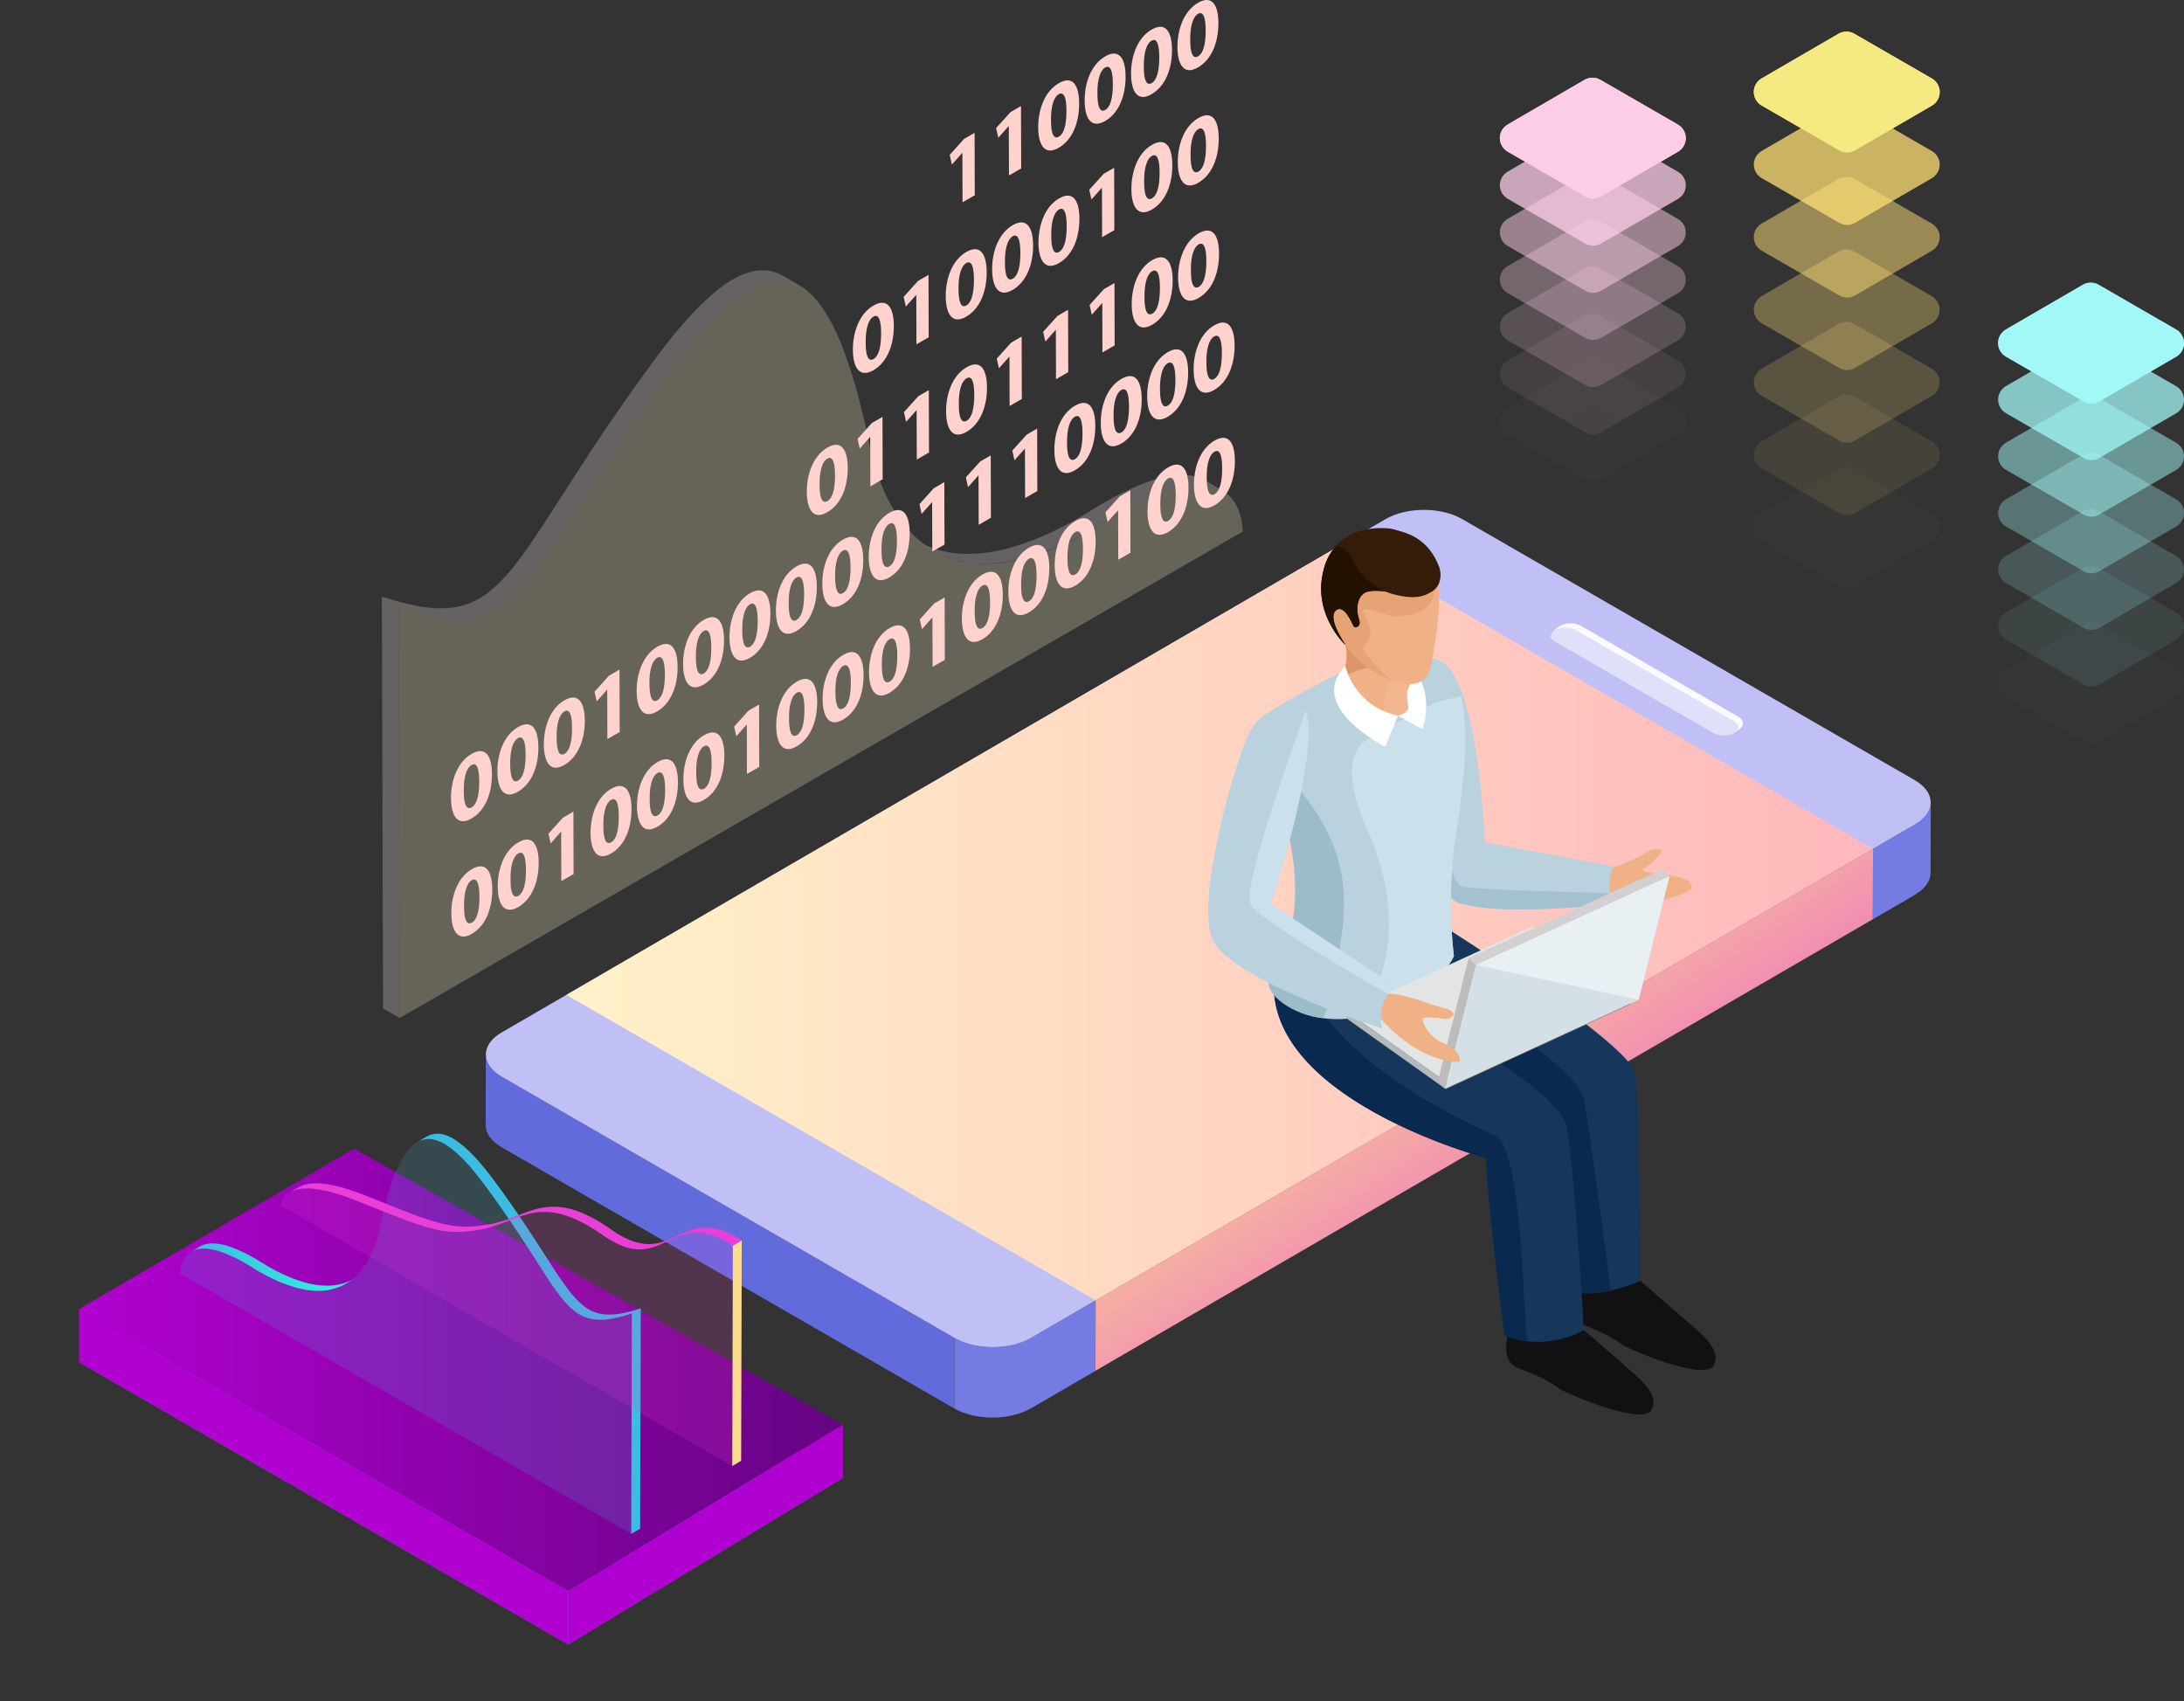 <svg width="647" height="504" viewBox="0 0 647 504" fill="none" xmlns="http://www.w3.org/2000/svg"><rect x="0" y="0" width="647" height="504" fill="#333333" stroke="none"/><g clip-path="url(#clip0)"><g opacity=".1"><path opacity=".1" d="M512.978 378.304C533.82 390.348 533.954 409.835 513.215 421.865 492.475 433.895 458.852 433.908 438.001 421.865 417.15 409.822 417.056 390.334 437.76 378.327 458.463 366.319 492.145 366.288 512.978 378.304z" fill="#000"/></g><g opacity=".1"><path opacity=".1" d="M567.1 280.076C573.388 283.671 573.424 289.546 567.194 293.186L554.8 300.434 324.901 434.894 305.711 446.112C299.463 449.752 289.372 449.774 283.088 446.179L148.754 369.205C142.47 365.605 142.417 359.749 148.642 356.109L410.143 203.183C416.391 199.538 426.504 199.503 432.797 203.102L567.1 280.076z" fill="#000"/></g><path d="M571.956 237.698C571.947 238.259 571.852 238.815 571.675 239.348 571.675 239.401 571.639 239.464 571.626 239.522 571.432 240.051 571.174 240.554 570.858 241.021 570.795 241.105 570.751 241.186 570.693 241.27 570.314 241.78 569.885 242.251 569.412 242.675 569.051 242.975 568.674 243.255 568.283 243.514 567.948 243.75 567.667 244 567.292 244.219L554.872 251.436 554.814 272.311 567.239 265.103C567.301 265.058 567.367 265.018 567.435 264.982 567.734 264.795 567.944 264.598 568.211 264.411 568.61 264.148 568.993 263.862 569.358 263.555 569.395 263.531 569.429 263.504 569.461 263.474 569.826 263.149 570.161 262.79 570.461 262.404 570.524 262.325 570.582 262.241 570.635 262.154 570.702 262.06 570.751 261.985 570.809 261.895 570.867 261.806 571.028 261.597 571.112 261.449 571.28 261.162 571.43 260.864 571.559 260.557 571.577 260.51 571.591 260.461 571.599 260.41 571.599 260.357 571.626 260.308 571.648 260.25 571.716 260.056 571.772 259.858 571.813 259.656 571.876 259.354 571.912 259.046 571.92 258.737V258.617C571.938 252.554 571.954 246.486 571.969 240.414V237.88L571.956 237.698z" fill="#747be3"/><path d="M148.647 318.963C145.501 317.138 143.921 314.752 143.925 312.365L143.872 333.249C143.872 335.631 145.438 338.022 148.602 339.846L282.687 417.217 282.754 396.338 148.647 318.963z" fill="#626bdc"/><path d="M305.38 396.338C304.375 396.902 303.316 397.366 302.221 397.725 301.828 397.863 301.422 397.984 301.002 398.095 300.489 398.238 299.967 398.381 299.422 398.492 298.775 398.622 298.124 398.751 297.459 398.831 297.303 398.831 297.155 398.88 297.012 398.894 296.12 398.987 295.227 399.037 294.308 399.045H293.92C293.025 399.041 292.131 398.992 291.242 398.898L290.872 398.854C289.999 398.756 289.133 398.607 288.279 398.408 288.14 398.381 287.993 398.341 287.832 398.301 287.068 398.117 286.316 397.889 285.578 397.618 285.462 397.574 285.329 397.547 285.208 397.493 284.367 397.169 283.553 396.782 282.771 396.334L282.704 417.213C283.449 417.637 284.223 418.007 285.021 418.319 285.056 418.319 285.11 418.35 285.154 418.368 285.271 418.417 285.4 418.448 285.534 418.493 286.002 418.663 286.476 418.837 286.971 418.984 287.234 419.055 287.502 419.109 287.779 419.175L288.225 419.287 288.649 419.39C289.167 419.497 289.702 419.59 290.233 419.662L290.787 419.724 291.233 419.773C291.425 419.773 291.617 419.827 291.804 419.84 292.326 419.88 292.849 419.911 293.375 419.916 293.54 419.916 293.705 419.916 293.866 419.916H295.013C295.607 419.916 296.196 419.853 296.798 419.8 296.865 419.8 296.937 419.773 297.004 419.769L297.45 419.706C297.896 419.648 298.378 419.599 298.82 419.514 299.025 419.483 299.204 419.407 299.4 419.367 299.949 419.251 300.476 419.122 301.007 418.975 301.279 418.894 301.578 418.845 301.85 418.761 301.98 418.721 302.082 418.64 302.216 418.6 303.309 418.238 304.366 417.774 305.372 417.213L324.562 406.062 324.62 385.182 305.38 396.338z" fill="#747be3"/><path d="M567.238 231.105C573.518 234.722 573.536 240.592 567.296 244.219L554.876 251.436 324.589 385.187 305.398 396.338C299.15 399.964 289.042 399.964 282.771 396.338L148.647 318.963C142.399 315.336 142.345 309.484 148.584 305.862L410.491 153.761C416.74 150.139 426.861 150.13 433.141 153.761L567.238 231.105z" fill="#c0c0f6"/><path d="M554.872 251.431 324.585 385.182 167.793 294.715 398.076 160.955 554.872 251.431z" fill="url(#paint0_linear)"/><path d="M515.134 212.402C516.812 213.37 516.852 215.351 514.389 216.631 512.684 217.523 510.524 218.219 508.841 217.251L460.084 189.569C458.406 188.601 460.575 186.318 462.244 185.345 463.179 184.873 464.213 184.627 465.261 184.627 466.309 184.627 467.342 184.873 468.278 185.345L515.134 212.402z" fill="#fafaff"/><path d="M513.661 213.656C515.339 214.628 515.353 216.207 513.697 217.162 512.757 217.64 511.717 217.889 510.662 217.889 509.607 217.889 508.567 217.64 507.627 217.162L460.766 190.122C459.088 189.154 459.102 187.584 460.766 186.616 461.701 186.142 462.735 185.895 463.783 185.895 464.832 185.895 465.865 186.142 466.8 186.616L513.661 213.656z" fill="#e0e0fa"/><path d="M554.872 251.431 554.814 272.306 324.527 406.062 324.585 385.182 554.872 251.431z" fill="url(#paint1_linear)"/><path d="M455.451 260.067V265.812C454.905 265.99 454.379 266.224 453.88 266.508L453.777 266.57V260.816C453.813 260.799 453.847 260.78 453.88 260.758 454.378 260.475 454.905 260.245 455.451 260.071V260.067z" fill="#b8387b"/><path d="M497.086 44.944 474.294 58.187C473.586 58.596 472.784 58.812 471.966 58.812 471.149 58.812 470.346 58.596 469.639 58.187L446.646 44.917C445.941 44.509 445.357 43.924 444.95 43.219 444.544 42.515 444.33 41.716 444.33 40.902 444.33 40.089 444.544 39.29 444.95 38.586 445.357 37.881 445.941 37.295 446.646 36.888L469.433 23.64C470.14 23.232 470.942 23.016 471.759 23.016 472.575 23.016 473.377 23.232 474.084 23.64l22.988 13.265C497.779 37.312 498.367 37.896 498.776 38.601 499.185 39.306 499.401 40.106 499.402 40.921 499.404 41.736 499.19 42.536 498.784 43.243 498.377 43.949 497.791 44.535 497.086 44.944z" fill="#fdcde7"/><g opacity=".86"><path opacity=".86" d="M497.086 58.918 474.289 72.157C473.582 72.566 472.779 72.782 471.962 72.782 471.144 72.782 470.341 72.566 469.634 72.157L446.641 58.878C445.937 58.47 445.352 57.885 444.946 57.18 444.54 56.476 444.326 55.677 444.326 54.864 444.326 54.05 444.54 53.251 444.946 52.547 445.352 51.842 445.937 51.257 446.641 50.849L469.447 37.611C470.153 37.202 470.956 36.986 471.772 36.986 472.589 36.986 473.391 37.202 474.097 37.611L497.086 50.876C497.793 51.283 498.381 51.868 498.789 52.574 499.198 53.28 499.413 54.081 499.413 54.897 499.413 55.713 499.198 56.514 498.789 57.22 498.381 57.926 497.793 58.511 497.086 58.918z" fill="#fdcde7"/></g><g opacity=".71"><path opacity=".71" d="M497.086 72.888 474.289 86.127C473.582 86.537 472.779 86.752 471.962 86.752 471.144 86.752 470.341 86.537 469.634 86.127L446.641 72.862C445.937 72.454 445.352 71.869 444.946 71.164 444.54 70.459 444.326 69.66 444.326 68.847 444.326 68.034 444.54 67.235 444.946 66.53 445.352 65.826 445.937 65.24 446.641 64.833L469.447 51.594C470.153 51.185 470.956 50.97 471.772 50.97 472.589 50.97 473.391 51.185 474.097 51.594L497.086 64.859C497.79 65.267 498.375 65.852 498.781 66.557 499.187 67.262 499.401 68.061 499.401 68.874 499.401 69.687 499.187 70.486 498.781 71.191 498.375 71.895 497.79 72.481 497.086 72.888z" fill="#fdcde7"/></g><g opacity=".57"><path opacity=".57" d="M497.086 86.863 474.289 100.101C473.582 100.511 472.779 100.727 471.962 100.727 471.144 100.727 470.341 100.511 469.634 100.101L446.641 86.836C445.938 86.428 445.355 85.842 444.949 85.137 444.544 84.433 444.33 83.634 444.33 82.822 444.33 82.009 444.544 81.21 444.949 80.506 445.355 79.802 445.938 79.216 446.641 78.807L469.447 65.569C470.153 65.16 470.955 64.945 471.772 64.945 472.588 64.945 473.391 65.16 474.097 65.569L497.086 78.834C497.79 79.242 498.375 79.827 498.781 80.532 499.187 81.236 499.401 82.035 499.401 82.848 499.401 83.662 499.187 84.461 498.781 85.165 498.375 85.87 497.79 86.455 497.086 86.863z" fill="#fdcde7"/></g><g opacity=".43"><path opacity=".43" d="M497.086 100.833 474.289 114.072C473.582 114.48 472.78 114.696 471.964 114.696 471.147 114.696 470.345 114.48 469.639 114.072L446.641 100.806C445.938 100.398 445.355 99.812 444.949 99.108 444.544 98.403 444.33 97.605 444.33 96.792 444.33 95.979 444.544 95.181 444.949 94.476 445.355 93.772 445.938 93.186 446.641 92.777L469.447 79.539C470.153 79.13 470.955 78.915 471.772 78.915 472.588 78.915 473.391 79.13 474.097 79.539L497.086 92.804C497.79 93.212 498.375 93.797 498.781 94.502 499.187 95.206 499.401 96.005 499.401 96.819 499.401 97.632 499.187 98.431 498.781 99.135 498.375 99.84 497.79 100.425 497.086 100.833z" fill="#fdcde7"/></g><g opacity=".29"><path opacity=".29" d="M497.086 114.808 474.289 128.046C473.583 128.456 472.78 128.671 471.964 128.671 471.147 128.671 470.345 128.456 469.639 128.046L446.646 114.781C445.943 114.372 445.359 113.787 444.953 113.082 444.548 112.378 444.334 111.579 444.334 110.766 444.334 109.954 444.548 109.155 444.953 108.451 445.359 107.746 445.943 107.161 446.646 106.752L469.451 93.513C470.158 93.105 470.96 92.889 471.776 92.889 472.593 92.889 473.395 93.105 474.102 93.513L497.09 106.779C497.794 107.187 498.378 107.773 498.784 108.477 499.19 109.182 499.404 109.981 499.403 110.795 499.403 111.608 499.189 112.407 498.782 113.111 498.375 113.815 497.79 114.401 497.086 114.808z" fill="#fdcde7"/></g><g opacity=".14"><path opacity=".14" d="M497.086 128.778 474.289 142.016C473.583 142.426 472.78 142.641 471.964 142.641 471.147 142.641 470.345 142.426 469.639 142.016L446.646 128.751C445.943 128.343 445.359 127.757 444.953 127.052 444.548 126.348 444.334 125.549 444.334 124.737 444.334 123.924 444.548 123.125 444.953 122.421 445.359 121.716 445.943 121.131 446.646 120.722L469.451 107.484C470.158 107.075 470.96 106.859 471.776 106.859 472.593 106.859 473.395 107.075 474.102 107.484l22.988 13.265C497.794 121.157 498.378 121.743 498.784 122.447 499.19 123.152 499.404 123.951 499.403 124.765 499.403 125.578 499.189 126.377 498.782 127.081 498.375 127.786 497.79 128.371 497.086 128.778z" fill="#fdcde7"/></g><path d="M497.086 44.944 474.294 58.187C473.586 58.596 472.784 58.812 471.966 58.812 471.149 58.812 470.346 58.596 469.639 58.187L446.646 44.917C445.941 44.509 445.357 43.924 444.95 43.219 444.544 42.515 444.33 41.716 444.33 40.902 444.33 40.089 444.544 39.29 444.95 38.586 445.357 37.881 445.941 37.295 446.646 36.888L469.433 23.64C470.14 23.232 470.942 23.016 471.759 23.016 472.575 23.016 473.377 23.232 474.084 23.64l22.988 13.265C497.779 37.312 498.367 37.896 498.776 38.601 499.185 39.306 499.401 40.106 499.402 40.921 499.404 41.736 499.19 42.536 498.784 43.243 498.377 43.949 497.791 44.535 497.086 44.944z" fill="#fdcde7"/><g opacity=".1"><path opacity=".1" d="M497.086 141.396 474.289 154.635C473.582 155.044 472.78 155.259 471.964 155.259 471.147 155.259 470.345 155.044 469.639 154.635L446.646 141.37C445.941 140.962 445.357 140.377 444.95 139.672 444.544 138.968 444.33 138.169 444.33 137.355 444.33 136.542 444.544 135.743 444.95 135.038 445.357 134.334 445.941 133.748 446.646 133.341L469.447 120.093C470.154 119.685 470.957 119.469 471.774 119.469 472.591 119.469 473.394 119.685 474.102 120.093L497.077 133.368C497.78 133.775 498.364 134.36 498.771 135.064 499.177 135.768 499.391 136.567 499.392 137.379 499.393 138.192 499.181 138.991 498.776 139.696 498.371 140.401 497.788 140.987 497.086 141.396z" fill="#000"/></g><g opacity=".1"><path opacity=".1" d="M644.688 223.049 621.892 236.288C621.184 236.698 620.381 236.913 619.564 236.913 618.747 236.913 617.944 236.698 617.237 236.288L594.244 223.023C593.541 222.614 592.957 222.028 592.552 221.324 592.146 220.62 591.932 219.821 591.932 219.008 591.932 218.196 592.146 217.397 592.552 216.693 592.957 215.988 593.541 215.402 594.244 214.994L617.04 201.746C617.748 201.338 618.551 201.122 619.368 201.122 620.185 201.122 620.988 201.338 621.695 201.746L644.688 215.016C645.393 215.423 645.979 216.009 646.386 216.714 646.793 217.419 647.008 218.219 647.008 219.033 647.008 219.847 646.793 220.647 646.386 221.352 645.979 222.057 645.393 222.642 644.688 223.049z" fill="#000"/></g><path d="M644.688 105.655 621.892 118.898C621.185 119.308 620.382 119.524 619.564 119.524 618.747 119.524 617.944 119.308 617.237 118.898L594.248 105.632C593.545 105.224 592.962 104.638 592.556 103.934 592.15 103.229 591.937 102.431 591.937 101.618 591.937 100.805 592.15 100.007 592.556 99.302 592.962 98.598 593.545 98.012 594.248 97.604L617.045 84.361C617.752 83.951 618.555 83.736 619.372 83.736 620.189 83.736 620.992 83.951 621.7 84.361L644.688 97.63C645.391 98.038 645.975 98.624 646.381 99.328 646.786 100.032 647 100.83 647 101.643 647 102.455 646.786 103.253 646.381 103.957 645.975 104.662 645.391 105.247 644.688 105.655z" fill="#a1f7f6"/><g opacity=".86"><path opacity=".86" d="M644.688 122.426 621.892 135.669C621.184 136.079 620.382 136.295 619.564 136.295 618.747 136.295 617.944 136.079 617.237 135.669L594.248 122.404C593.545 121.995 592.962 121.41 592.556 120.705 592.15 120.001 591.937 119.202 591.937 118.389 591.937 117.577 592.15 116.778 592.556 116.074 592.962 115.369 593.545 114.783 594.248 114.375L617.045 101.132C617.752 100.723 618.555 100.507 619.372 100.507 620.189 100.507 620.992 100.723 621.7 101.132L644.693 114.402C645.396 114.81 645.979 115.396 646.384 116.1 646.789 116.804 647.003 117.603 647.002 118.415 647.002 119.228 646.788 120.026 646.382 120.73 645.976 121.434 645.392 122.019 644.688 122.426z" fill="#a1f7f6"/></g><g opacity=".71"><path opacity=".71" d="M644.688 139.197 621.892 152.436C621.184 152.846 620.382 153.062 619.564 153.062 618.747 153.062 617.944 152.846 617.237 152.436L594.244 139.166C593.541 138.758 592.957 138.172 592.552 137.468 592.146 136.763 591.932 135.965 591.932 135.152 591.932 134.339 592.146 133.54 592.552 132.836 592.957 132.132 593.541 131.546 594.244 131.137L617.04 117.894C617.748 117.485 618.551 117.27 619.368 117.27 620.185 117.27 620.988 117.485 621.695 117.894L644.688 131.164C645.393 131.571 645.979 132.157 646.386 132.862 646.793 133.567 647.008 134.367 647.008 135.181 647.008 135.995 646.793 136.794 646.386 137.5 645.979 138.205 645.393 138.79 644.688 139.197z" fill="#a1f7f6"/></g><g opacity=".57"><path opacity=".57" d="M644.688 155.969 621.892 169.207C621.185 169.617 620.382 169.833 619.564 169.833 618.747 169.833 617.944 169.617 617.237 169.207L594.248 155.942C593.545 155.533 592.962 154.948 592.556 154.243 592.15 153.539 591.937 152.74 591.937 151.927 591.937 151.115 592.15 150.316 592.556 149.612 592.962 148.907 593.545 148.322 594.248 147.913L617.045 134.67C617.752 134.261 618.555 134.045 619.372 134.045 620.19 134.045 620.992 134.261 621.7 134.67L644.693 147.94C645.397 148.348 645.981 148.934 646.387 149.638 646.793 150.343 647.007 151.142 647.006 151.956 647.006 152.769 646.791 153.568 646.385 154.272 645.978 154.976 645.393 155.562 644.688 155.969z" fill="#a1f7f6"/></g><g opacity=".43"><path opacity=".43" d="M644.688 172.736 621.892 185.974C621.185 186.384 620.382 186.6 619.564 186.6 618.747 186.6 617.944 186.384 617.237 185.974L594.248 172.709C593.545 172.3 592.962 171.715 592.556 171.01 592.15 170.306 591.937 169.507 591.937 168.694 591.937 167.882 592.15 167.083 592.556 166.379 592.962 165.674 593.545 165.088 594.248 164.68L617.045 151.437C617.752 151.028 618.555 150.812 619.372 150.812 620.19 150.812 620.992 151.028 621.7 151.437L644.693 164.707C645.397 165.115 645.981 165.7 646.387 166.405 646.793 167.11 647.007 167.909 647.006 168.722 647.006 169.536 646.791 170.335 646.385 171.039 645.978 171.743 645.393 172.328 644.688 172.736z" fill="#a1f7f6"/></g><g opacity=".29"><path opacity=".29" d="M644.688 189.507 621.892 202.745C621.185 203.156 620.382 203.372 619.564 203.372 618.747 203.372 617.944 203.156 617.237 202.745L594.248 189.48C593.545 189.072 592.962 188.486 592.556 187.781 592.15 187.077 591.937 186.278 591.937 185.466 591.937 184.653 592.15 183.854 592.556 183.15 592.962 182.445 593.545 181.86 594.248 181.451L617.045 168.208C617.752 167.799 618.555 167.584 619.372 167.584 620.189 167.584 620.992 167.799 621.7 168.208L644.693 181.478C645.397 181.886 645.981 182.472 646.387 183.177 646.793 183.881 647.007 184.68 647.006 185.494 647.006 186.307 646.791 187.106 646.385 187.81 645.978 188.515 645.393 189.1 644.688 189.507z" fill="#a1f7f6"/></g><g opacity=".14"><path opacity=".14" d="M644.688 206.278 621.892 219.517C621.184 219.926 620.382 220.142 619.564 220.142 618.747 220.142 617.944 219.926 617.237 219.517L594.248 206.251C593.545 205.843 592.962 205.257 592.556 204.553 592.15 203.848 591.937 203.05 591.937 202.237 591.937 201.424 592.15 200.626 592.556 199.921 592.962 199.217 593.545 198.631 594.248 198.223L617.045 184.979C617.752 184.571 618.555 184.355 619.372 184.355 620.189 184.355 620.992 184.571 621.7 184.979L644.693 198.249C645.397 198.657 645.981 199.243 646.387 199.948 646.793 200.653 647.007 201.452 647.006 202.265 647.006 203.078 646.791 203.877 646.385 204.582 645.978 205.286 645.393 205.871 644.688 206.278z" fill="#a1f7f6"/></g><path d="M644.688 105.655 621.892 118.898C621.185 119.308 620.382 119.524 619.564 119.524 618.747 119.524 617.944 119.308 617.237 118.898L594.248 105.632C593.545 105.224 592.962 104.638 592.556 103.934 592.15 103.229 591.937 102.431 591.937 101.618 591.937 100.805 592.15 100.007 592.556 99.302 592.962 98.598 593.545 98.012 594.248 97.604L617.045 84.361C617.752 83.951 618.555 83.736 619.372 83.736 620.189 83.736 620.992 83.951 621.7 84.361L644.688 97.63C645.391 98.038 645.975 98.624 646.381 99.328 646.786 100.032 647 100.83 647 101.643 647 102.455 646.786 103.253 646.381 103.957 645.975 104.662 645.391 105.247 644.688 105.655z" fill="#a2f8f7"/><path d="M572.313 31.286 549.521 44.52C548.813 44.929 548.011 45.145 547.193 45.145 546.376 45.145 545.573 44.929 544.866 44.52L521.873 31.254C521.169 30.847 520.584 30.261 520.177 29.557 519.771 28.852 519.557 28.053 519.557 27.24 519.557 26.427 519.771 25.628 520.177 24.923 520.584 24.218 521.169 23.633 521.873 23.226L544.665 9.987C545.371 9.578 546.174 9.362 546.99 9.362 547.807 9.362 548.609 9.578 549.315 9.987L572.313 23.252C573.017 23.66 573.601 24.246 574.008 24.951 574.414 25.656 574.628 26.456 574.628 27.269 574.628 28.082 574.414 28.882 574.008 29.587 573.601 30.292 573.017 30.878 572.313 31.286z" fill="#ffdf75"/><g opacity=".86"><path opacity=".86" d="M572.313 52.781 549.521 66.015C548.813 66.424 548.011 66.64 547.193 66.64 546.376 66.64 545.573 66.424 544.866 66.015L521.873 52.749C521.169 52.342 520.584 51.756 520.177 51.052 519.771 50.347 519.557 49.548 519.557 48.735 519.557 47.922 519.771 47.123 520.177 46.418 520.584 45.714 521.169 45.128 521.873 44.721L544.665 31.482C545.371 31.073 546.174 30.857 546.99 30.857 547.807 30.857 548.609 31.073 549.315 31.482L572.313 44.747C573.017 45.155 573.601 45.741 574.008 46.446 574.414 47.151 574.628 47.95 574.628 48.764 574.628 49.577 574.414 50.377 574.008 51.082 573.601 51.786 573.017 52.372 572.313 52.781z" fill="#ffdf75"/></g><g opacity=".71"><path opacity=".71" d="M572.313 74.28 549.521 87.514C548.813 87.924 548.011 88.139 547.193 88.139 546.376 88.139 545.573 87.924 544.866 87.514L521.873 74.249C521.169 73.841 520.584 73.256 520.177 72.551 519.771 71.847 519.557 71.048 519.557 70.234 519.557 69.421 519.771 68.622 520.177 67.917 520.584 67.213 521.169 66.627 521.873 66.22L544.665 52.981C545.372 52.571 546.175 52.355 546.992 52.355 547.81 52.355 548.613 52.571 549.32 52.981L572.317 66.247C573.021 66.655 573.605 67.241 574.011 67.947 574.417 68.652 574.63 69.451 574.63 70.265 574.63 71.078 574.415 71.877 574.009 72.582 573.602 73.287 573.017 73.872 572.313 74.28z" fill="#ffdf75"/></g><g opacity=".57"><path opacity=".57" d="M572.313 95.775 549.521 109.013C548.813 109.423 548.011 109.639 547.193 109.639 546.376 109.639 545.573 109.423 544.866 109.013L521.873 95.748C521.169 95.341 520.584 94.755 520.177 94.051 519.771 93.346 519.557 92.547 519.557 91.734 519.557 90.92 519.771 90.121 520.177 89.417 520.584 88.712 521.169 88.127 521.873 87.719L544.652 74.49C545.359 74.08 546.162 73.864 546.979 73.864 547.796 73.864 548.599 74.08 549.306 74.49L572.304 87.755C573.005 88.163 573.588 88.748 573.992 89.451 574.397 90.154 574.611 90.951 574.612 91.762 574.613 92.574 574.401 93.371 573.998 94.075 573.594 94.779 573.013 95.365 572.313 95.775z" fill="#ffdf75"/></g><g opacity=".43"><path opacity=".43" d="M572.313 117.27 549.521 130.508C548.813 130.918 548.011 131.134 547.193 131.134 546.376 131.134 545.573 130.918 544.866 130.508L521.873 117.243C521.169 116.835 520.584 116.25 520.177 115.545 519.771 114.841 519.557 114.042 519.557 113.229 519.557 112.415 519.771 111.616 520.177 110.912 520.584 110.207 521.169 109.622 521.873 109.214L544.665 95.976C545.372 95.566 546.175 95.35 546.992 95.35 547.81 95.35 548.613 95.566 549.32 95.976L572.317 109.241C573.02 109.65 573.603 110.236 574.008 110.941 574.414 111.645 574.627 112.444 574.626 113.257 574.626 114.069 574.412 114.868 574.006 115.572 573.6 116.276 573.016 116.862 572.313 117.27z" fill="#ffdf75"/></g><g opacity=".29"><path opacity=".29" d="M572.313 138.769 549.521 152.008C548.813 152.417 548.011 152.633 547.193 152.633 546.376 152.633 545.573 152.417 544.866 152.008L521.873 138.742C521.169 138.335 520.584 137.749 520.177 137.045 519.771 136.34 519.557 135.541 519.557 134.728 519.557 133.915 519.771 133.116 520.177 132.411 520.584 131.707 521.169 131.121 521.873 130.714L544.665 117.475C545.372 117.065 546.175 116.85 546.992 116.85 547.81 116.85 548.613 117.065 549.32 117.475L572.317 130.745C573.019 131.154 573.601 131.74 574.006 132.444 574.41 133.148 574.623 133.946 574.622 134.758 574.622 135.57 574.408 136.368 574.003 137.072 573.598 137.776 573.015 138.361 572.313 138.769z" fill="#ffdf75"/></g><g opacity=".14"><path opacity=".14" d="M572.313 160.264 549.521 173.512C548.813 173.921 548.011 174.137 547.193 174.137 546.376 174.137 545.573 173.921 544.866 173.512L521.873 160.246C521.169 159.839 520.584 159.253 520.177 158.549 519.771 157.844 519.557 157.045 519.557 156.232 519.557 155.419 519.771 154.62 520.177 153.915 520.584 153.21 521.169 152.625 521.873 152.217L544.665 138.979C545.372 138.569 546.175 138.353 546.992 138.353 547.81 138.353 548.613 138.569 549.32 138.979L572.317 152.249C573.018 152.657 573.599 153.243 574.003 153.946 574.407 154.65 574.62 155.447 574.619 156.258 574.619 157.069 574.405 157.865 574.001 158.568 573.596 159.271 573.014 159.856 572.313 160.264z" fill="#ffdf75"/></g><g opacity=".1"><path opacity=".1" d="M572.313 181.688 549.516 194.922C548.809 195.331 548.006 195.546 547.189 195.546 546.371 195.546 545.569 195.331 544.861 194.922L521.873 181.656C521.17 181.248 520.586 180.662 520.181 179.958 519.775 179.253 519.562 178.455 519.562 177.642 519.562 176.829 519.775 176.031 520.181 175.326 520.586 174.622 521.17 174.036 521.873 173.628L544.669 160.385C545.378 159.975 546.181 159.76 546.999 159.76 547.817 159.76 548.621 159.975 549.329 160.385L572.322 173.65C573.027 174.059 573.611 174.645 574.018 175.351 574.424 176.057 574.637 176.857 574.636 177.671 574.635 178.486 574.42 179.285 574.012 179.99 573.605 180.695 573.019 181.281 572.313 181.688z" fill="#000"/></g><path d="M572.313 31.286 549.516 44.524C548.809 44.934 548.006 45.15 547.189 45.15 546.371 45.15 545.568 44.934 544.861 44.524L521.873 31.259C521.169 30.851 520.584 30.266 520.177 29.561 519.771 28.857 519.557 28.058 519.557 27.244 519.557 26.431 519.771 25.632 520.177 24.928 520.584 24.223 521.169 23.638 521.873 23.23L544.665 9.991C545.373 9.582 546.177 9.366 546.995 9.366 547.813 9.366 548.616 9.582 549.324 9.991L572.317 23.257C573.021 23.665 573.606 24.25 574.012 24.955 574.418 25.66 574.631 26.459 574.631 27.273 574.63 28.086 574.416 28.885 574.009 29.589 573.602 30.293 573.017 30.878 572.313 31.286z" fill="#f5e981"/><g opacity=".1"><path opacity=".1" d="M240.641 451.532 154.096 504 0 415.09 86.652 364.562 240.641 451.532z" fill="#000"/></g><path d="M249.714 437.802 168.337 487.14 23.435 403.533 104.919 356.02 249.714 437.802z" fill="#626bdc"/><path d="M249.714 422.03 168.337 471.372 23.435 387.765 104.919 340.252 249.714 422.03z" fill="url(#paint2_linear)"/><path d="M23.435 387.765V403.533L168.337 487.14V471.372L23.435 387.765z" fill="url(#paint3_linear)"/><path d="M249.714 422.03V437.802L168.337 487.14V471.372L249.714 422.03z" fill="url(#paint4_linear)"/><path d="M68.894 372.252C68.296 371.971 67.703 371.694 67.158 371.471 66.231 371.09 65.283 370.759 64.32 370.481 63.9 370.365 63.521 370.284 63.133 370.204 62.869 370.146 62.584 370.075 62.338 370.035 61.8 369.941 61.255 369.884 60.709 369.865H60.428C60.026 369.863 59.623 369.883 59.223 369.928 59.143 369.928 59.062 369.928 58.987 369.959 58.6 370.016 58.22 370.106 57.849 370.226L57.643 370.298C57.304 370.418 56.975 370.567 56.661 370.744L59.303 369.214 59.37 369.174C59.57 369.062 59.776 368.96 59.986 368.871 60.08 368.83 60.187 368.804 60.285 368.759L60.486 368.692C60.549 368.692 60.615 368.643 60.678 368.625 60.933 368.549 61.192 368.489 61.455 368.447 61.511 368.436 61.567 368.428 61.624 368.424L61.865 368.398C62.03 368.398 62.191 368.353 62.365 368.344 62.539 368.335 62.811 368.344 63.061 368.344H63.472C63.94 368.367 64.406 368.416 64.869 368.491H64.976C65.226 368.532 65.507 368.607 65.77 368.665 66.109 368.737 66.44 368.79 66.806 368.888L66.962 368.942C67.922 369.219 68.867 369.548 69.791 369.928 69.854 369.954 69.898 369.959 69.952 369.981 70.452 370.191 71.01 370.463 71.545 370.713 71.831 370.846 72.094 370.954 72.389 371.101 73.326 371.547 74.308 372.086 75.357 372.693 76.004 373.068 76.669 373.465 77.365 373.902 78.061 374.339 78.838 374.794 79.552 375.24 80.891 375.998 82.136 376.65 83.372 377.247 83.734 377.43 84.095 377.577 84.452 377.742 85.206 378.081 85.934 378.38 86.648 378.666 87.576 379.027 88.473 379.326 89.326 379.589 89.812 379.741 90.312 379.91 90.789 380.035 91.267 380.16 91.682 380.24 92.128 380.329 92.784 380.468 93.436 380.593 94.065 380.673 94.391 380.713 94.699 380.74 95.007 380.771 95.725 380.829 96.422 380.856 97.091 380.847 97.296 380.847 97.506 380.847 97.707 380.847 98.522 380.808 99.333 380.714 100.135 380.566 100.3 380.535 100.447 380.49 100.608 380.454 101.234 380.319 101.852 380.143 102.456 379.928 102.63 379.866 102.808 379.812 102.973 379.75 103.687 379.473 104.379 379.143 105.044 378.764L102.397 380.298 102.223 380.401C101.715 380.682 101.188 380.94 100.644 381.172 100.541 381.213 100.434 381.244 100.322 381.284 100.211 381.324 99.992 381.404 99.822 381.458 99.546 381.552 99.278 381.668 98.997 381.743 98.716 381.819 98.3 381.917 97.944 381.993 97.796 382.024 97.649 382.064 97.497 382.096L97.252 382.158C96.64 382.261 96.011 382.332 95.364 382.381 95.266 382.381 95.163 382.381 95.065 382.381 94.864 382.381 94.645 382.381 94.436 382.381 94.047 382.381 93.659 382.381 93.249 382.381 92.976 382.381 92.673 382.314 92.392 382.292 92.11 382.27 91.745 382.23 91.41 382.194 91.195 382.163 90.999 382.163 90.781 382.127 90.379 382.065 89.946 381.944 89.526 381.855 89.107 381.766 88.612 381.676 88.129 381.556 87.973 381.516 87.835 381.498 87.683 381.458 87.375 381.378 87.032 381.221 86.719 381.128 85.827 380.856 84.934 380.557 83.988 380.187 83.742 380.089 83.542 380.044 83.274 379.941 82.801 379.745 82.301 379.495 81.819 379.277 81.444 379.107 81.078 378.956 80.699 378.773 79.467 378.175 78.208 377.524 76.896 376.77 76.178 376.355 75.446 375.918 74.705 375.432 73.964 374.946 73.366 374.598 72.701 374.223 71.652 373.616 70.671 373.095 69.742 372.635 69.452 372.492 69.175 372.381 68.894 372.252z" fill="url(#paint5_linear)"/><path d="M126.225 336.764 126.31 336.72C126.548 336.587 126.792 336.466 127.042 336.358 127.275 336.261 127.514 336.176 127.756 336.104L128.033 336.042 128.162 336.01C128.256 335.984 128.354 335.961 128.452 335.943 128.679 335.901 128.909 335.872 129.139 335.859 129.379 335.845 129.619 335.845 129.858 335.859H130.005 130.126C130.291 335.859 130.456 335.859 130.626 335.908 130.937 335.956 131.246 336.024 131.549 336.108 131.679 336.14 131.813 336.202 131.942 336.247L132.299 336.367C132.46 336.425 132.612 336.47 132.745 336.532 133.259 336.75 133.758 337.001 134.241 337.282 135.018 337.749 135.764 338.267 136.472 338.834 136.592 338.927 136.709 339.008 136.825 339.106 137.565 339.704 138.315 340.386 139.083 341.131 139.15 341.198 139.212 341.238 139.284 341.314 139.355 341.39 139.449 341.492 139.525 341.568 140.315 342.358 141.122 343.218 141.944 344.16L142.037 344.262C142.104 344.338 142.171 344.436 142.238 344.508 143.131 345.556 144.059 346.666 145.005 347.884 145.567 348.613 146.139 349.371 146.719 350.159 148.089 352.019 149.356 353.785 150.57 355.511L150.985 356.087C151.182 356.359 151.351 356.618 151.543 356.89 152.025 357.581 152.485 358.255 152.945 358.919L154.074 360.565 155.292 362.385C155.663 362.938 156.029 363.482 156.377 364.013 156.725 364.544 157.118 365.137 157.475 365.686L158.474 367.211C158.854 367.796 159.211 368.344 159.568 368.902L160.438 370.24C161 371.132 161.549 371.966 162.071 372.778 162.259 373.077 162.437 373.344 162.616 373.63 162.995 374.219 163.375 374.807 163.736 375.356L164.298 376.212C164.62 376.716 164.954 377.216 165.262 377.684 165.427 377.934 165.584 378.157 165.749 378.394 166.079 378.889 166.418 379.379 166.74 379.843 167.271 380.602 167.793 381.302 168.302 381.971 168.476 382.198 168.654 382.417 168.828 382.635 169.092 382.97 169.355 383.291 169.614 383.603 169.801 383.826 169.989 384.049 170.172 384.237 170.426 384.527 170.676 384.79 170.93 385.058L171.475 385.597C171.805 385.912 172.138 386.21 172.474 386.489 172.631 386.619 172.773 386.752 172.921 386.864 173.39 387.232 173.884 387.569 174.398 387.872 174.856 388.137 175.332 388.369 175.822 388.568 175.933 388.617 176.049 388.644 176.165 388.688 176.536 388.83 176.914 388.951 177.299 389.05 177.437 389.085 177.589 389.108 177.745 389.143 178.089 389.219 178.446 389.277 178.807 389.322 178.999 389.348 179.196 389.371 179.392 389.384 179.722 389.411 180.066 389.42 180.41 389.42 180.673 389.42 180.932 389.42 181.204 389.42 181.476 389.42 181.78 389.375 182.07 389.348 182.516 389.304 182.985 389.255 183.462 389.174 183.721 389.134 183.98 389.09 184.239 389.045 185.288 388.849 186.394 388.599 187.59 388.251 188.313 388.046 189.059 387.805 189.822 387.555L189.639 452.852 186.992 454.386 187.18 389.09C186.457 389.331 185.752 389.536 185.078 389.745 185.033 389.745 184.997 389.745 184.948 389.777 183.739 390.125 182.623 390.383 181.574 390.58 181.472 390.58 181.342 390.642 181.235 390.664 181.128 390.687 180.945 390.691 180.789 390.713 180.311 390.789 179.847 390.847 179.396 390.887 179.231 390.887 179.044 390.941 178.874 390.954 178.705 390.968 178.647 390.954 178.535 390.954 178.267 390.954 178 390.954 177.741 390.954 177.482 390.954 177.348 390.954 177.161 390.954 176.973 390.954 176.87 390.919 176.714 390.91 176.558 390.901 176.322 390.874 176.13 390.847 175.997 390.841 175.864 390.828 175.732 390.807 175.5 390.771 175.286 390.718 175.063 390.664 174.92 390.638 174.773 390.611 174.617 390.575 174.559 390.575 174.492 390.553 174.438 390.535 174.108 390.45 173.8 390.33 173.488 390.214 173.376 390.169 173.251 390.138 173.135 390.093H173.077C172.609 389.899 172.154 389.674 171.716 389.42 171.205 389.116 170.713 388.781 170.243 388.416 170.082 388.3 169.926 388.153 169.77 388.024 169.444 387.752 169.123 387.475 168.797 387.172 168.721 387.087 168.632 387.025 168.56 386.944 168.489 386.864 168.333 386.699 168.217 386.587 167.985 386.347 167.771 386.092 167.512 385.829 167.405 385.709 167.302 385.606 167.19 385.481 167.079 385.356 166.99 385.236 166.896 385.12 166.655 384.843 166.423 384.549 166.177 384.228 166.052 384.072 165.932 383.933 165.802 383.782L165.579 383.478C165.079 382.818 164.566 382.14 164.044 381.378 164.022 381.346 163.995 381.324 163.977 381.293 163.718 380.918 163.441 380.512 163.178 380.12L162.558 379.228C162.25 378.782 161.92 378.251 161.589 377.756L161.112 376.962C160.706 376.346 160.295 375.691 159.867 375.039 159.742 374.839 159.617 374.651 159.492 374.446 158.898 373.527 158.278 372.564 157.64 371.565 157.51 371.368 157.376 371.163 157.251 370.967 156.756 370.209 156.261 369.428 155.738 368.63 155.524 368.295 155.292 367.943 155.069 367.604 154.608 366.896 154.132 366.172 153.641 365.432L152.82 364.2C152.338 363.482 151.856 362.76 151.351 362.015L150.423 360.65C149.905 359.892 149.374 359.124 148.821 358.335 148.558 357.951 148.281 357.559 148.004 357.171 146.772 355.418 145.483 353.602 144.09 351.725 143.51 350.939 142.939 350.181 142.372 349.454 141.475 348.263 140.582 347.161 139.69 346.131L139.324 345.685C138.507 344.753 137.704 343.901 136.918 343.111L136.472 342.688C135.704 341.934 134.946 341.251 134.209 340.654L133.857 340.382C133.147 339.815 132.402 339.295 131.625 338.825 130.997 338.47 130.338 338.172 129.657 337.933 129.541 337.888 129.425 337.844 129.305 337.808 128.715 337.613 128.106 337.484 127.488 337.424H127.368C126.75 337.381 126.129 337.428 125.524 337.563L125.391 337.589C124.763 337.744 124.162 337.989 123.605 338.316L126.225 336.764z" fill="url(#paint6_linear)"/><g opacity=".4"><path opacity=".4" d="M131.612 338.843C123.338 334.075 117.25 340.761 112.551 363.585 109.65 377.622 99.809 389.973 76.919 376.761 76.2 376.346 75.468 375.909 74.727 375.423 73.987 374.937 73.388 374.589 72.724 374.214 53.448 363.094 53.408 376.569 53.408 377.278L187.059 454.395 187.247 389.099C180.106 391.476 175.643 391.637 171.805 389.433 164.705 385.339 159.858 373.063 144.135 351.711 139.458 345.417 135.312 340.979 131.612 338.843z" fill="url(#paint7_linear)"/></g><path d="M216.921 434.279 219.558 432.744 219.746 367.452 217.099 368.987 216.921 434.279z" fill="url(#paint8_linear)"/><path d="M88.549 351.644 88.625 351.604C88.86 351.469 89.105 351.352 89.357 351.252L89.553 351.18C89.651 351.14 89.758 351.105 89.857 351.073 89.955 351.042 90.098 350.98 90.223 350.944 90.423 350.882 90.647 350.841 90.861 350.797 90.968 350.77 91.062 350.743 91.169 350.73L91.289 350.699C91.74 350.623 92.194 350.572 92.65 350.547H92.726C92.905 350.547 93.115 350.547 93.306 350.547 93.677 350.547 94.038 350.52 94.44 350.547H94.654C95.101 350.569 95.583 350.636 96.056 350.69 96.355 350.725 96.622 350.73 96.948 350.783 97.025 350.794 97.101 350.811 97.176 350.833 97.345 350.833 97.528 350.895 97.703 350.922 98.354 351.042 99.041 351.185 99.778 351.368 100.001 351.426 100.224 351.47 100.452 351.533 100.679 351.595 100.773 351.604 100.943 351.653 101.469 351.796 102.063 351.988 102.63 352.166L103.683 352.487C104.799 352.862 105.977 353.281 107.253 353.772L110.957 355.231 117.5 357.84 117.884 357.987C118.709 358.313 119.513 358.634 120.285 358.928L121.298 359.316 122.86 359.914 123.967 360.311 125.248 360.757 126.323 361.118 127.479 361.498C127.832 361.613 128.166 361.707 128.506 361.81L129.577 362.126 129.871 362.198C131.123 362.534 132.39 362.807 133.669 363.014 133.799 363.014 133.933 363.05 134.071 363.068 134.963 363.197 135.856 363.286 136.726 363.335H137.003C137.948 363.374 138.894 363.364 139.837 363.304 140.007 363.304 140.176 363.304 140.35 363.273 141.634 363.183 142.912 363.027 144.179 362.804 144.519 362.751 144.844 362.702 145.197 362.635 146.121 362.457 146.982 362.238 147.848 361.997 148.053 361.939 148.259 361.881 148.459 361.819 149.223 361.587 149.968 361.373 150.691 361.087 150.74 361.06 150.798 361.047 150.847 361.025 151.686 360.726 152.498 360.405 153.302 360.092 154.016 359.816 154.73 359.539 155.439 359.276L155.886 359.107C156.606 358.839 157.329 358.597 158.055 358.38L158.318 358.29 158.621 358.219C159.233 358.045 159.858 357.902 160.491 357.773 160.612 357.773 160.728 357.715 160.853 357.688 160.902 357.688 160.951 357.688 161.005 357.688 161.451 357.617 161.897 357.572 162.344 357.532 162.518 357.532 162.687 357.479 162.866 357.47H162.897C163.223 357.47 163.557 357.47 163.888 357.47 164.218 357.47 164.455 357.47 164.749 357.47H164.82C165.115 357.47 165.419 357.528 165.713 357.559 166.008 357.59 166.391 357.603 166.735 357.661H166.842C167.413 357.751 168.011 357.893 168.627 358.036 168.779 358.081 168.922 358.094 169.074 358.134H169.105C170.074 358.406 171.026 358.734 171.957 359.116 172.064 359.156 172.153 359.178 172.26 359.218 172.631 359.37 173.023 359.566 173.407 359.74 173.67 359.861 173.925 359.968 174.188 360.097 175.009 360.498 175.853 360.94 176.732 361.435 178.12 362.229 179.575 363.166 181.132 364.259 182.025 364.887 182.886 365.436 183.712 365.913 184.616 366.439 185.554 366.904 186.519 367.305 187.289 367.627 188.081 367.894 188.889 368.103 189.041 368.139 189.188 368.166 189.335 368.193 189.904 368.323 190.481 368.417 191.063 368.474L191.451 368.514C192.053 368.552 192.657 368.543 193.258 368.487 193.41 368.487 193.566 368.456 193.705 368.438 194.151 368.38 194.557 368.304 194.977 368.215 195.195 368.166 195.423 368.117 195.624 368.063 195.909 367.987 196.173 367.894 196.445 367.809 196.927 367.653 197.4 367.483 197.864 367.296 198.092 367.202 198.31 367.113 198.547 367.015 199.264 366.718 199.974 366.395 200.676 366.047 201.359 365.726 202.041 365.409 202.738 365.102 202.854 365.057 202.956 365.003 203.072 364.954 203.188 364.905 203.3 364.87 203.416 364.829 203.862 364.642 204.353 364.477 204.831 364.321 204.996 364.267 205.143 364.192 205.317 364.147 205.491 364.102 205.589 364.089 205.719 364.053 205.946 363.995 206.165 363.946 206.402 363.893 206.638 363.839 206.736 363.804 206.91 363.777 207.187 363.723 207.482 363.705 207.763 363.67 207.897 363.67 208.026 363.634 208.156 363.625H208.33C208.787 363.6 209.246 363.6 209.704 363.625 209.807 363.625 209.918 363.652 210.021 363.661 210.124 363.67 210.316 363.688 210.467 363.701 210.695 363.728 210.914 363.732 211.15 363.772 211.507 363.826 211.882 363.915 212.261 364.009 212.391 364.04 212.525 364.058 212.659 364.094 212.71 364.101 212.761 364.113 212.81 364.129 213.572 364.333 214.318 364.592 215.042 364.905H215.086C216.09 365.328 217.065 365.815 218.005 366.364 218.563 366.681 219.134 367.037 219.728 367.43L217.081 368.964C216.488 368.576 215.912 368.219 215.363 367.898 214.422 367.355 213.449 366.869 212.449 366.444 211.653 366.111 210.834 365.833 209.999 365.615 209.865 365.579 209.735 365.561 209.602 365.53 209.013 365.392 208.417 365.291 207.816 365.226L207.37 365.182C206.747 365.139 206.123 365.139 205.5 365.182L205.125 365.226C204.648 365.28 204.192 365.356 203.742 365.449 203.514 365.503 203.295 365.552 203.063 365.61 202.764 365.695 202.479 365.784 202.171 365.878 201.68 366.038 201.198 366.203 200.729 366.395L200.087 366.658C199.39 366.957 198.694 367.278 198.016 367.599 197.337 367.921 196.605 368.255 195.896 368.563 195.762 368.621 195.633 368.688 195.503 368.746 195.374 368.804 195.284 368.822 195.182 368.862 194.736 369.04 194.289 369.21 193.798 369.357 193.62 369.424 193.459 369.5 193.276 369.549 193.169 369.58 193.057 369.598 192.955 369.624 192.745 369.682 192.535 369.727 192.317 369.772 192.098 369.816 191.919 369.883 191.71 369.919 191.5 369.955 191.263 369.972 191.036 370.004L190.589 370.057C190.509 370.057 190.424 370.084 190.34 370.088 189.894 370.113 189.447 370.113 189.001 370.088 188.929 370.088 188.853 370.088 188.782 370.088L188.385 370.048C188.126 370.021 187.867 370.008 187.599 369.968 187.332 369.928 186.97 369.843 186.644 369.767L186.198 369.674C186.127 369.662 186.057 369.647 185.988 369.629 185.267 369.426 184.561 369.176 183.873 368.88 182.912 368.473 181.977 368.007 181.074 367.483 180.249 367.002 179.387 366.458 178.49 365.824 176.933 364.731 175.474 363.795 174.09 363.005 173.197 362.492 172.354 362.051 171.537 361.667 171.292 361.551 171.064 361.457 170.832 361.346 170.305 361.096 169.788 360.873 169.288 360.681 168.364 360.302 167.419 359.976 166.458 359.704 166.28 359.655 166.11 359.629 165.927 359.588 165.347 359.441 164.767 359.312 164.214 359.218 163.821 359.165 163.455 359.138 163.08 359.098 162.785 359.067 162.477 359.026 162.187 359.013 161.897 359 161.567 359.013 161.255 359.013 160.942 359.013 160.585 359.013 160.264 359.013 160.063 359.013 159.871 359.053 159.684 359.071 159.237 359.116 158.791 359.16 158.345 359.232 158.171 359.263 158.001 359.307 157.827 359.343 157.202 359.464 156.577 359.606 155.971 359.789 155.779 359.843 155.582 359.892 155.395 359.95 154.667 360.168 153.953 360.396 153.239 360.668L152.708 360.869 150.758 361.618C149.905 361.957 149.048 362.287 148.16 362.613L148.08 362.639C147.339 362.903 146.576 363.157 145.795 363.393 145.675 363.429 145.563 363.478 145.447 363.509 145.331 363.54 145.268 363.549 145.184 363.576 144.336 363.817 143.461 364.022 142.537 364.214L141.756 364.357C141.671 364.357 141.604 364.357 141.524 364.383 140.185 364.611 138.909 364.771 137.686 364.856 137.619 364.856 137.539 364.879 137.472 364.883 137.405 364.887 137.28 364.883 137.182 364.883 136.204 364.928 135.254 364.95 134.316 364.914H134.267 134.124C133.216 364.871 132.31 364.781 131.411 364.647 131.322 364.647 131.232 364.647 131.134 364.62L131.005 364.593C129.721 364.377 128.449 364.095 127.194 363.75 127.135 363.75 127.082 363.75 127.028 363.71L126.877 363.665C126.569 363.581 126.238 363.478 125.931 363.389 125.551 363.277 125.172 363.17 124.779 363.045 124.467 362.952 124.141 362.836 123.82 362.733L122.543 362.287C122.244 362.184 121.923 362.064 121.615 361.952 121.133 361.783 120.655 361.609 120.142 361.417L119.25 361.078C118.683 360.869 118.129 360.654 117.531 360.427L116.665 360.088 114.702 359.316 114.403 359.191C111.533 358.058 108.306 356.76 104.584 355.293 103.312 354.798 102.134 354.374 101.014 354.004 100.652 353.883 100.331 353.794 99.979 353.692 99.229 353.46 98.479 353.246 97.801 353.063L97.131 352.893C96.381 352.715 95.663 352.563 94.984 352.447 94.842 352.42 94.681 352.385 94.538 352.362 94.092 352.296 93.735 352.264 93.338 352.224 92.941 352.184 92.418 352.108 91.999 352.081 91.49 352.055 91.022 352.055 90.575 352.081 90.415 352.081 90.236 352.081 90.089 352.081 89.559 352.107 89.031 352.168 88.509 352.264 88.406 352.264 88.326 352.304 88.228 352.327 87.873 352.402 87.523 352.497 87.179 352.612L86.907 352.715C86.558 352.836 86.219 352.986 85.894 353.161L88.549 351.644z" fill="url(#paint9_linear)"/><g opacity=".4"><path opacity=".4" d="M215.385 367.92C207.316 363.264 202.653 365.436 198.047 367.622 193.441 369.807 188.894 372.006 181.088 367.497 180.262 367.015 179.401 366.471 178.504 365.837 176.946 364.745 175.487 363.808 174.103 363.018 158.961 354.285 153.534 362.126 142.542 364.2 130.545 366.475 125.23 363.407 104.607 355.311 83.983 347.215 83.318 356.649 83.283 357.162L216.921 434.279 217.099 368.987C216.51 368.598 215.934 368.242 215.385 367.92z" fill="url(#paint10_linear)"/></g><path d="M423.809 195.181C423.809 195.181 415.329 195.515 414.883 205.065 414.437 214.615 419.828 256.476 429.263 265.482 438.697 274.487 440.09 255.017 440.09 255.017 440.09 255.017 438.862 194.311 423.809 195.181z" fill="#bad1de"/><path d="M475.432 265.522C475.432 265.522 486.803 268.644 494.944 266.017 503.084 263.39 501.227 262.984 500.719 261.73 499.616 259.054 489.142 258.889 487.267 258.225 485.393 257.56 489.03 256.324 489.945 255.071 490.86 253.818 492.788 252.395 492.199 251.949 491.61 251.503 490.034 250.883 486.919 252.97 483.804 255.058 476.15 257.609 476.15 257.609L475.432 265.522z" fill="#efb185"/><path d="M477.842 256.614C477.277 258.259 476.931 259.97 476.811 261.704 476.647 263.793 477.051 265.887 477.98 267.766 477.98 267.766 439.692 272.199 430.521 266.557 430.521 266.557 422.452 251.538 436.912 248.92L477.842 256.614z" fill="#bad1de"/><path d="M433.685 267.85C432.793 267.85 431.784 267.431 430.65 266.615 430.61 266.588 430.552 266.575 430.517 266.552 430.507 266.529 430.497 266.507 430.485 266.485 430.054 266.179 429.645 265.842 429.262 265.477 419.828 256.476 414.419 214.61 414.878 205.065 414.939 203.521 415.306 202.005 415.958 200.604 418.159 211.461 428.49 261.267 432.815 262.511 436.787 263.635 466.314 264.322 476.949 264.549 477.132 265.662 477.479 266.742 477.98 267.752 477.98 267.752 446.333 271.419 433.685 267.85z" fill="#a3c1ce"/><path d="M465.037 382.707C465.037 382.707 462.886 390.249 468.193 392.145 473.499 394.041 477.864 396.302 479.899 397.917 481.934 399.532 504.749 409.215 507.569 404.608 510.39 4e2 503.579 394.839 501.852 393.238 500.125 391.637 484.581 378.246 484.581 378.246L465.037 382.707z" fill="#111114"/><path d="M446.61 395.843C446.61 395.843 444.468 403.386 449.779 405.29 455.09 407.195 459.432 409.429 461.476 411.053 463.52 412.677 486.321 422.347 489.146 417.771 491.971 413.194 485.13 407.989 483.443 406.392 481.756 404.795 466.162 391.365 466.162 391.365L446.61 395.843z" fill="#111114"/><path d="M426.871 273.872C426.871 273.872 482.804 309.02 484.416 317.959 486.027 326.898 485.692 379.558 485.692 379.558 485.692 379.558 471.353 385.722 464.448 381.877L458.647 332.259C458.647 332.259 414.638 299.796 412.701 298.596 410.764 297.396 426.871 273.872 426.871 273.872z" fill="#16365c"/><path d="M412.714 298.583C414.646 299.783 458.66 332.246 458.66 332.246L464.462 381.864C467.8 383.724 472.861 383.229 477.194 382.252 475.226 367.193 470.795 334.017 469.197 325.604 467.108 314.631 421.984 288.672 421.984 288.672L412.79 297.258C412.531 297.958 412.469 298.436 412.714 298.583z" fill="#09294f"/><path d="M426.937 275.21C426.937 275.21 420.48 294.39 417.119 298.578 417.119 298.578 461.815 322.219 464.105 333.655 466.394 345.092 469.188 394.005 469.188 394.005 469.188 394.005 459.2 400.522 445.735 395.745 445.735 395.745 440.728 358.174 440.206 343.049 440.206 343.049 372.61 325.167 377.604 288.185 377.604 288.145 403.476 298.449 426.937 275.21z" fill="#16365c"/><path d="M440.206 343.04C440.728 358.165 445.735 395.736 445.735 395.736 447.864 396.495 450.073 397.011 452.318 397.275 451.939 391.4 451.466 383.684 450.872 373.532 448.641 335.618 442.79 336.345 442.79 336.345 399.905 317 391.229 298.529 391.229 298.529L377.457 290.054C374.962 325.751 440.206 343.04 440.206 343.04z" fill="#09294f"/><path d="M398.067 198.691C398.067 198.691 376.734 209.557 376.198 211.18 375.663 212.804 370.133 216.783 378.037 235.516 378.037 235.516 388.632 255.865 383.321 276.196 380.237 287.989 377.479 294.149 377.479 294.149 377.479 294.149 386.936 308.217 413.566 298.431 418.949 296.46 427.973 289.122 430.709 283.239 429.272 270.691 429.56 258.005 431.565 245.535 434.899 225.208 436.769 198.838 425.228 195.346 425.21 195.346 422.296 191.8 398.067 198.691z" fill="#bad1de"/><path d="M431.565 245.535C429.56 258.005 429.272 270.691 430.709 283.239 427.973 289.122 418.949 296.46 413.566 298.431 410.867 299.425 408.1 300.227 405.288 300.831 407.097 295.907 408.657 290.894 409.96 285.812 415.271 265.477 404.681 245.129 404.681 245.129 396.777 226.395 402.307 222.438 402.842 220.792 403.378 219.147 424.71 208.303 424.71 208.303 427.754 207.438 430.459 206.733 432.864 206.162 435.247 216.528 433.721 232.3 431.565 245.535z" fill="#cae0ea"/><path d="M405.569 192.17C405.569 192.17 421.073 200.337 414.164 212.014L421.452 216.029C421.452 216.029 428.611 195.578 405.569 192.17z" fill="#feffff"/><path d="M395.621 183.936C395.621 183.936 402.146 193.838 396.96 200.529 394.068 204.258 400.874 213.129 412.491 212.416 412.491 212.416 417.677 211.144 417.155 209.258 415.945 204.985 417.664 202.567 419.52 199.311 421.377 196.055 395.621 183.936 395.621 183.936z" fill="#efb185"/><path d="M396.973 200.533C396.628 200.975 396.416 201.505 396.362 202.063 400.727 197.634 409.072 197.299 409.072 197.299L398.031 185.109C397.585 184.904 397.237 184.734 396.915 184.582L396.58 185.657C398.178 188.762 400.829 195.546 396.973 200.533z" fill="#dd9569"/><path d="M417.168 209.262C416.07 202.482 417.677 202.571 419.533 199.315 420.042 198.423 418.462 196.853 415.914 195.065 415.164 195.653 414.526 196.372 414.031 197.188 409.528 204.128 409.568 209.539 410.099 212.425 410.9 212.508 411.708 212.508 412.509 212.425 413.901 212.202 417.498 211.359 417.168 209.262z" fill="#f2b78f"/><path d="M393.184 178.382C393.184 178.382 396.023 191.492 405.042 197.442 413.04 202.71 422.345 206.162 424.05 196.626 425.415 189.043 429.137 169.743 422.448 165.849 413.816 160.862 410.652 154.697 400.664 158.386 400.673 158.395 389.252 163.632 393.184 178.382z" fill="#efb185"/><path d="M393.184 178.382C393.184 178.382 394.228 189.632 404.998 197.607 407.318 199.32 410.273 200.676 412.585 201.621 408.38 198.526 407.948 197.558 404.69 193.771 401.432 189.984 409.545 191.434 403.993 181.728 402.119 178.427 411.357 182.682 413.428 182.62 425.732 182.317 424.813 175.265 425.032 172.298 424.804 171.056 424.462 169.838 424.01 168.659L422.845 166.428C422.711 166.228 422.568 166.014 422.439 165.831 421.201 164.285 419.859 162.826 418.422 161.464 413.16 161.575 398.178 161.91 397.893 161.963 397.683 162.03 395.121 165.532 392.729 168.833 392.18 171.469 392.18 174.609 393.184 178.382z" fill="#e6a376"/><path d="M398.602 191.081C398.602 191.081 388.637 181.942 392.104 168.824 392.104 168.824 393.961 158.284 405.671 156.874 411.272 156.214 422.046 156.562 426.304 167.856 427.642 171.371 426.75 179.101 412.888 175.505 410.902 174.975 405.636 174.288 403.784 175.952 401.932 177.615 401.717 180.796 402.614 183.467 403.4 185.818 401.32 186.063 401.035 185.573 400.749 185.082 398.089 178.36 395.585 180.992 393.318 183.374 398.352 190.622 398.602 191.081z" fill="#341c09"/><path d="M398.602 191.081C398.352 190.635 393.323 183.374 395.585 181.01 398.089 178.378 400.749 185.1 401.035 185.591 401.32 186.081 403.4 185.84 402.614 183.485 401.722 180.809 401.914 177.655 403.784 175.969 405.466 174.444 410.085 175.224 412.888 175.523 410.585 174.047 406.011 173.534 404.373 169.725 402.19 164.609 399.12 162.209 396.215 161.312 394.175 163.403 392.752 166.016 392.104 168.864 388.637 181.942 398.602 191.081 398.602 191.081z" fill="#221101"/><path d="M398.571 197.317C398.571 197.317 400.923 209.021 414.165 212.037L410.384 221.239C410.384 221.239 386.646 209.356 398.571 197.317z" fill="#feffff"/><path d="M376.203 211.202C375.672 212.853 370.138 216.805 378.041 235.539 378.041 235.539 386.967 255.727 382.312 276.044 380.326 284.755 379.38 282.65 376.064 290.054 374.154 294.292 383.12 300.835 391.952 301.611 396.505 290.839 395.251 290.938 397.156 279.144 399.745 262.988 397.919 249.705 384.66 233.496 373.021 219.249 377.916 213.705 377.653 209.945 376.814 210.533 376.283 210.979 376.203 211.202z" fill="#9dbcc9"/><path d="M426.304 167.856C426.304 167.856 428.348 180.465 412.272 175.885 412.272 175.885 404.239 173.748 401.003 166.29 400.316 164.711 398.459 162.071 395.737 161.794 395.737 161.794 400.021 155.728 411.09 156.499 416.293 156.874 421.711 161.928 423.023 162.744 424.336 163.56 422.193 168.859 426.304 167.856z" fill="#341c09"/><path d="M399.093 299.676 398.928 301.701 428.281 322.607 428.459 320.582 399.093 299.676z" fill="#b4b9bc"/><path d="M428.459 320.582 428.281 322.607 483.117 297.427 483.291 295.402 428.459 320.582z" fill="#7d8183"/><path d="M399.093 299.675 428.459 320.582 483.291 295.402 453.943 274.483 399.093 299.675z" fill="#e3e5e5"/><path d="M437.265 285.839 435.082 283.805 425.933 320.479 428.12 322.504 437.265 285.839z" fill="#bdbbbb"/><path d="M494.578 259.523 492.4 257.497 435.082 283.805 437.265 285.839 494.578 259.523z" fill="#d2d0d0"/><path d="M437.265 285.839 428.12 322.504 485.433 296.165 494.578 259.523 437.265 285.839z" fill="#d5dfe6"/><path d="M437.265 285.839 485.433 296.165 494.578 259.523 437.265 285.839z" fill="#e9f0f4"/><path d="M409.153 301.901C409.153 301.901 419.73 314.649 432.485 314.573 432.485 314.573 433.078 311.38 427.83 309.145 422.582 306.91 421.301 302.343 421.479 301.714 421.658 301.085 426 301.535 427.933 301.803 429.865 302.071 432.672 299.89 428.053 298.712 423.434 297.534 415.816 294.225 411.094 294.354 411.094 294.354 405.645 298.328 409.153 301.901z" fill="#efb185"/><path d="M385.062 208.12C385.062 208.12 374.31 208.531 370.08 217.108 365.849 225.686 354.125 266.236 359.186 278.239 364.247 290.242 409.443 304.68 409.443 304.68 407.466 297.026 413.267 292.12 413.267 292.12L376.52 267.806C376.52 267.806 394.211 213.928 385.062 208.12z" fill="#bad1de"/><path d="M376.52 267.806 413.267 292.12C412.504 292.837 411.826 293.639 411.246 294.51 402.32 289.412 372.909 272.431 370.468 267.864 367.79 262.899 384.223 217.568 386.798 210.556 391.359 222.603 376.52 267.806 376.52 267.806z" fill="#cae0ea"/><g opacity=".5"><path opacity=".5" d="M339.183 148.047C340.298 147.529 341.414 147.008 342.427 146.593 344.156 145.877 345.925 145.262 347.725 144.751 348.501 144.532 349.229 144.385 349.956 144.229 350.452 144.126 350.983 143.988 351.447 143.908 352.454 143.738 353.47 143.632 354.491 143.591 354.674 143.591 354.839 143.591 355.013 143.591 355.758 143.579 356.503 143.615 357.244 143.698 357.396 143.725 357.552 143.725 357.69 143.756 358.41 143.862 359.119 144.027 359.81 144.251L360.19 144.385C360.826 144.609 361.443 144.886 362.033 145.215L357.097 142.346 356.976 142.28C356.606 142.079 356.222 141.883 355.816 141.713 355.638 141.633 355.441 141.579 355.249 141.512L354.879 141.379C354.758 141.338 354.647 141.285 354.517 141.249 354.041 141.109 353.556 140.998 353.067 140.915 352.964 140.915 352.853 140.915 352.75 140.879 352.647 140.843 352.451 140.848 352.304 140.83 351.991 140.79 351.692 140.736 351.362 140.718 350.951 140.692 350.501 140.718 350.059 140.718 349.88 140.718 349.72 140.718 349.537 140.718 349.452 140.718 349.385 140.718 349.296 140.718 348.419 140.759 347.546 140.849 346.68 140.99 346.622 140.99 346.551 141.022 346.48 141.031 346.033 141.111 345.489 141.254 344.998 141.356 344.355 141.49 343.753 141.588 343.065 141.776 342.976 141.798 342.865 141.856 342.78 141.878 340.982 142.389 339.214 143.002 337.487 143.716 337.371 143.765 337.295 143.774 337.179 143.823 336.251 144.211 335.22 144.715 334.211 145.183 333.68 145.438 333.185 145.629 332.631 145.915 330.877 146.78 329.061 147.761 327.093 148.885 325.874 149.586 324.634 150.335 323.339 151.138 321.956 152.03 320.59 152.828 319.256 153.605 316.783 155.028 314.422 156.25 312.115 157.356 311.432 157.69 310.776 157.971 310.098 158.284 308.692 158.917 307.331 159.479 305.987 160.001 304.26 160.674 302.591 161.236 300.953 161.736 300.061 162.008 299.101 162.334 298.217 162.561 297.334 162.789 296.544 162.936 295.709 163.101 294.478 163.355 293.25 163.587 292.085 163.743 291.492 163.815 290.912 163.868 290.327 163.922 288.988 164.033 287.694 164.087 286.44 164.069 286.06 164.069 285.663 164.069 285.288 164.069 283.767 163.999 282.252 163.826 280.754 163.551 280.455 163.498 280.169 163.404 279.861 163.346 278.69 163.094 277.536 162.766 276.407 162.365 276.081 162.249 275.747 162.151 275.43 162.021 274.097 161.509 272.805 160.896 271.565 160.188L276.505 163.056 276.831 163.244C277.803 163.776 278.802 164.255 279.826 164.68 280.022 164.76 280.227 164.809 280.424 164.89 280.732 165.01 281.053 165.113 281.356 165.22 281.874 165.398 282.37 165.608 282.901 165.764 283.534 165.947 284.204 166.076 284.864 166.21 285.15 166.277 285.413 166.353 285.699 166.402 285.851 166.433 285.993 166.482 286.145 166.509 287.317 166.708 288.498 166.846 289.684 166.924 289.867 166.924 290.064 166.924 290.247 166.924c.375.0.776.0 1.164.0C292.152 166.924 292.871 166.973 293.643 166.924 294.161 166.924 294.719 166.808 295.245 166.758 295.852 166.714 296.459 166.651 297.084 166.576 297.481 166.518 297.856 166.518 298.262 166.455 299.012 166.335 299.829 166.107 300.605 165.951 301.466 165.777 302.319 165.617 303.216 165.389 303.502 165.313 303.765 165.287 304.055 165.206 304.626 165.055 305.269 164.76 305.84 164.586 307.5 164.087 309.196 163.516 310.95 162.829 311.396 162.65 311.843 162.566 312.289 162.383 313.182 162.017 314.106 161.553 315.011 161.143 315.708 160.826 316.391 160.532 317.1 160.193 319.399 159.078 321.755 157.86 324.205 156.45 325.547 155.677 326.911 154.857 328.298 153.988 329.592 153.181 330.837 152.432 332.046 151.731 334.001 150.598 335.836 149.63 337.581 148.756 338.156 148.506 338.665 148.301 339.183 148.047z" fill="#ffeaf5"/><path opacity=".5" d="M232.072 81.76 231.916 81.671C231.472 81.421 231.015 81.197 230.546 80.997 230.108 80.825 229.661 80.677 229.207 80.551 229.033 80.507 228.864 80.475 228.685 80.426L228.453 80.373C228.274 80.337 228.096 80.279 227.917 80.248 227.492 80.174 227.063 80.123 226.632 80.096 226.186 80.073 225.739 80.073 225.293 80.096 225.204 80.096 225.11 80.096 225.016 80.123 224.923 80.15 224.86 80.123 224.789 80.123 224.476 80.15 224.177 80.172 223.861 80.217 223.278 80.306 222.701 80.429 222.133 80.587 221.892 80.654 221.642 80.765 221.397 80.85 221.152 80.935 220.951 80.993 220.737 81.078 220.438 81.176 220.161 81.256 219.844 81.376 218.883 81.78 217.95 82.247 217.05 82.773 215.584 83.643 214.179 84.613 212.846 85.676 212.623 85.85 212.4 86.006 212.181 86.189 210.807 87.304 209.405 88.576 207.964 89.967 207.834 90.088 207.714 90.177 207.584 90.306 207.455 90.436 207.285 90.641 207.138 90.784 205.665 92.26 204.157 93.866 202.613 95.632 202.555 95.699 202.497 95.748 202.439 95.824 202.38 95.9 202.184 96.141 202.059 96.27 200.372 98.224 198.654 100.284 196.891 102.581 195.841 103.943 194.773 105.36 193.687 106.832 191.116 110.307 188.777 113.612 186.492 116.833 186.247 117.176 185.961 117.564 185.725 117.903 185.359 118.425 185.033 118.907 184.676 119.42 183.783 120.704 182.891 121.958 182.056 123.202L179.95 126.28C179.173 127.435 178.419 128.564 177.674 129.674 176.986 130.705 176.299 131.726 175.643 132.721 174.938 133.791 174.264 134.813 173.599 135.843 172.97 136.802 172.336 137.766 171.734 138.698 171.028 139.782 170.359 140.816 169.69 141.869 169.136 142.717 168.592 143.564 168.061 144.385L165.008 149.135C164.66 149.684 164.334 150.188 163.99 150.719 163.285 151.82 162.576 152.913 161.902 153.944 161.54 154.501 161.201 155.014 160.848 155.549 160.242 156.482 159.621 157.423 159.037 158.297 158.729 158.743 158.438 159.189 158.144 159.635 157.519 160.563 156.89 161.486 156.287 162.343 155.297 163.761 154.328 165.072 153.373 166.317 153.047 166.763 152.717 167.16 152.396 167.566 151.9 168.19 151.414 168.788 150.914 169.377 150.575 169.783 150.222 170.175 149.874 170.559 149.401 171.094 148.928 171.603 148.45 172.089 148.116 172.432 147.781 172.762 147.437 173.092 146.817 173.686 146.197 174.234 145.567 174.747 145.286 174.984 145.01 175.233 144.715 175.456 143.84 176.145 142.918 176.772 141.957 177.334 141.102 177.823 140.217 178.255 139.306 178.628 139.087 178.717 138.86 178.771 138.654 178.842 137.965 179.108 137.26 179.333 136.543 179.515 136.28 179.587 135.999 179.622 135.727 179.689 135.079 179.828 134.419 179.944 133.741 180.019 133.388 180.068 133.022 180.1 132.652 180.126 132.031 180.171 131.389 180.184 130.75 180.193 130.264 180.193 129.769 180.193 129.26 180.193 128.751 180.193 128.184 180.113 127.635 180.06 126.796 179.988 125.935 179.886 125.038 179.743 124.556 179.672 124.078 179.587 123.583 179.498 121.633 179.132 119.566 178.65 117.335 178.012 115.996 177.624 114.595 177.205 113.126 176.719L113.47 298.712 118.406 301.589 118.058 179.587C119.397 180.033 120.736 180.448 121.976 180.809 122.066 180.836 122.133 180.845 122.222 180.871 124.484 181.514 126.564 182.004 128.528 182.366 128.729 182.406 128.974 182.477 129.157 182.517 129.443 182.571 129.693 182.575 129.974 182.615 130.866 182.758 131.737 182.865 132.585 182.937 132.897 182.968 133.254 183.039 133.562 183.057 133.785 183.057 134.008 183.057 134.205 183.057 134.705 183.088 135.196 183.088 135.682 183.084 136.043 183.084 136.423 183.111 136.766 183.084 137.11 183.057 137.315 183.026 137.592 183.008 137.958 182.977 138.324 182.941 138.686 182.896 138.927 182.865 139.181 182.865 139.417 182.821 139.864 182.758 140.257 182.651 140.68 182.562 140.948 182.504 141.22 182.455 141.488 182.392L141.827 182.325C142.434 182.156 143.015 181.928 143.613 181.719 143.827 181.643 144.059 181.581 144.26 181.5 144.297 181.484 144.336 181.47 144.376 181.46 145.251 181.098 146.1 180.677 146.92 180.202 147.875 179.639 148.793 179.014 149.669 178.333 149.968 178.101 150.258 177.838 150.561 177.593 151.173 177.093 151.78 176.558 152.378 175.992 152.53 175.84 152.686 175.733 152.824 175.581 152.962 175.43 153.244 175.135 153.458 174.908 153.904 174.462 154.35 173.984 154.797 173.494 154.998 173.275 155.194 173.083 155.395 172.856 155.596 172.628 155.761 172.41 155.944 172.178 156.39 171.656 156.836 171.107 157.283 170.536 157.519 170.247 157.729 169.992 157.979 169.685 158.117 169.511 158.26 169.301 158.389 169.123 159.331 167.887 160.286 166.602 161.268 165.206 161.308 165.144 161.348 165.095 161.388 165.037 161.87 164.345 162.384 163.578 162.879 162.847 163.263 162.285 163.633 161.754 164.031 161.161 164.615 160.269 165.231 159.341 165.847 158.404L166.86 156.861C167.614 155.714 168.4 154.492 169.19 153.266 169.422 152.891 169.636 152.539 169.895 152.164 170.996 150.442 172.149 148.645 173.354 146.771 173.581 146.41 173.84 146.026 174.072 145.656 174.986 144.238 175.927 142.779 176.897 141.28 177.299 140.66 177.727 140 178.151 139.367 179.011 138.05 179.904 136.699 180.829 135.317 181.329 134.563 181.851 133.787 182.364 133.011 183.257 131.681 184.17 130.321 185.104 128.929 185.667 128.095 186.256 127.239 186.845 126.387 187.813 124.973 188.804 123.532 189.835 122.06 190.326 121.342 190.844 120.615 191.362 119.884 193.655 116.614 196.07 113.246 198.672 109.709 199.761 108.222 200.832 106.807 201.885 105.463 203.621 103.233 205.304 101.181 206.964 99.249 207.192 98.982 207.41 98.705 207.647 98.447 209.178 96.698 210.677 95.106 212.141 93.634L212.94 92.844C214.38 91.438 215.79 90.172 217.171 89.049 217.389 88.866 217.617 88.714 217.831 88.54 219.162 87.472 220.567 86.501 222.035 85.632 223.208 84.955 224.438 84.385 225.713 83.928 225.927 83.848 226.159 83.767 226.364 83.705 227.465 83.336 228.605 83.095 229.761 82.987 229.836 82.987 229.912 82.987 229.984 82.987 231.138 82.906 232.299 82.992 233.429 83.241 233.509 83.259 233.588 83.281 233.666 83.308 234.849 83.586 235.984 84.037 237.035 84.646L232.072 81.76z" fill="#ffeaf5"/><path opacity=".5" d="M222.017 85.641C237.477 76.72 248.849 89.209 257.636 131.873 263.05 158.083 281.441 181.166 324.214 156.482 325.556 155.708 326.92 154.888 328.307 154.019 329.601 153.212 330.846 152.463 332.055 151.762 368.067 130.99 368.138 156.152 368.143 157.481L118.424 301.553 118.076 179.551C131.464 184.012 139.792 184.293 146.924 180.176 160.188 172.521 169.239 149.586 198.654 109.7 207.352 97.911 215.113 89.628 222.017 85.641z" fill="url(#paint11_linear)"/></g><path d="M139.716 223.322C144.023 220.837 145.732 224.254 145.746 229.33 145.746 235.048 143.764 240.111 139.654 242.479 135.544 244.848 133.642 241.654 133.602 236.44 133.589 231.101 135.548 225.699 139.716 223.322zM139.739 239.165C141.203 238.318 141.97 235.775 141.97 231.555 141.97 227.474 141.189 225.757 139.685 226.609 138.293 227.416 137.347 229.99 137.396 234.259 137.373 238.527 138.288 240.008 139.739 239.165z" fill="#ffd2cd"/><path d="M153.458 215.386C157.769 212.897 159.474 216.314 159.492 221.399 159.492 227.113 157.515 232.18 153.4 234.549 149.285 236.917 147.388 233.723 147.353 228.505 147.344 223.17 149.298 217.782 153.458 215.386zM153.48 231.23C154.953 230.387 155.712 227.84 155.712 223.616 155.712 219.539 154.931 217.817 153.427 218.674 152.034 219.477 151.097 222.059 151.137 226.319 151.177 230.579 152.03 232.082 153.476 231.225L153.48 231.23z" fill="#ffd2cd"/><path d="M167.213 207.451C171.524 204.967 173.22 208.383 173.242 213.464 173.242 219.178 171.26 224.245 167.155 226.613 163.049 228.982 161.143 225.788 161.112 220.569 161.089 215.235 163.049 209.851 167.213 207.451zM167.239 223.295C168.703 222.447 169.471 219.905 169.471 215.681 169.471 211.604 168.69 209.882 167.19 210.739 165.793 211.546 164.852 214.12 164.896 218.379 164.865 222.657 165.789 224.142 167.239 223.286V223.295z" fill="#ffd2cd"/><path d="M183.525 198.352 183.578 216.836 179.932 218.937 179.892 204.302 179.838 204.333 176.777 207.763 176.134 204.886 180.405 200.154 183.525 198.352z" fill="#ffd2cd"/><path d="M194.709 191.585C199.024 189.096 200.716 192.518 200.738 197.598 200.738 203.312 198.761 208.375 194.651 210.752 190.54 213.129 188.635 209.922 188.603 204.708 188.59 199.382 190.545 193.99 194.709 191.585zM194.736 207.425C196.204 206.577 196.967 204.035 196.967 199.815 196.967 195.738 196.186 194.016 194.677 194.868 193.285 195.676 192.343 198.249 192.388 202.518 192.433 206.787 193.281 208.276 194.736 207.425z" fill="#ffd2cd"/><path d="M208.459 183.646C212.77 181.157 214.471 184.578 214.493 189.658 214.493 195.377 212.511 200.448 208.401 202.812 204.291 205.176 202.389 201.992 202.358 196.768 202.336 191.438 204.295 186.05 208.459 183.646zM208.49 199.494C209.954 198.646 210.722 196.104 210.722 191.88 210.722 187.807 209.945 186.081 208.441 186.938 207.049 187.745 206.107 190.319 206.152 194.587 206.125 198.851 207.044 200.341 208.495 199.494H208.49z" fill="#ffd2cd"/><path d="M222.205 175.715C226.516 173.231 228.216 176.647 228.239 181.728 228.239 187.446 226.257 192.509 222.151 194.877 218.045 197.246 216.135 194.052 216.104 188.833 216.086 183.499 218.045 178.115 222.205 175.715zM222.236 191.559C223.7 190.716 224.468 188.178 224.468 183.945 224.468 179.868 223.687 178.146 222.187 179.007 220.795 179.805 219.844 182.379 219.893 186.648 219.871 190.916 220.786 192.406 222.241 191.554L222.236 191.559z" fill="#ffd2cd"/><path d="M235.96 167.78C240.266 165.295 241.971 168.712 241.985 173.797 241.985 179.515 240.012 184.578 235.897 186.947 231.782 189.315 229.89 186.117 229.85 180.898 229.841 175.568 231.796 170.189 235.96 167.78zM235.986 183.619C237.459 182.776 238.218 180.234 238.218 176.036 238.218 171.955 237.437 170.238 235.933 171.085 234.54 171.888 233.599 174.466 233.643 178.735 233.617 183.003 234.536 184.493 235.982 183.641L235.986 183.619z" fill="#ffd2cd"/><path d="M249.71 159.849C254.021 157.36 255.722 160.777 255.735 165.862 255.757 171.58 253.758 176.647 249.647 179.011 245.537 181.375 243.636 178.186 243.6 172.967 243.587 167.633 245.546 162.249 249.71 159.849zM249.737 175.693C251.201 174.845 251.968 172.303 251.968 168.083 251.968 164.002 251.187 162.285 249.683 163.137 248.291 163.94 247.345 166.513 247.389 170.782 247.434 175.051 248.282 176.536 249.737 175.688V175.693z" fill="#ffd2cd"/><path d="M263.456 151.919C267.767 149.425 269.472 152.846 269.49 157.927 269.49 163.65 267.513 168.708 263.402 171.081 259.292 173.454 257.391 170.256 257.355 165.037 257.337 159.684 259.296 154.332 263.456 151.919zM263.482 167.762C264.955 166.915 265.714 164.372 265.714 160.144 265.714 156.067 264.933 154.345 263.429 155.206 262.036 156.009 261.095 158.578 261.144 162.847 261.122 167.115 262.014 168.601 263.482 167.753V167.762z" fill="#ffd2cd"/><path d="M279.75 142.833 279.808 161.308 276.184 163.395 276.144 148.765 276.086 148.792 273.024 152.226 272.386 149.349 276.644 144.617 279.75 142.833z" fill="#ffd2cd"/><path d="M293.505 134.893 293.554 153.377 289.93 155.465 289.885 140.83 289.832 140.861 286.775 144.296 286.132 141.414 290.403 136.686 293.505 134.893z" fill="#ffd2cd"/><path d="M307.25 126.962 307.304 145.438 303.685 147.534 303.636 132.895 303.582 132.926 300.525 136.356 299.882 133.479 304.149 128.755 307.25 126.962z" fill="#ffd2cd"/><path d="M318.457 120.178C322.759 117.689 324.468 121.11 324.477 126.191 324.477 131.909 322.505 136.972 318.39 139.345 314.275 141.717 312.383 138.515 312.347 133.301 312.334 127.966 314.293 122.578 318.457 120.178zM318.457 136.017C319.925 135.17 320.688 132.632 320.688 128.403 320.688 124.326 319.907 122.604 318.399 123.456 317.006 124.264 316.065 126.842 316.114 131.106 316.087 135.375 316.984 136.865 318.452 136.013L318.457 136.017z" fill="#ffd2cd"/><path d="M332.203 112.238C336.518 109.754 338.214 113.175 338.232 118.256 338.232 123.974 336.26 129.041 332.149 131.409 328.039 133.778 326.133 130.58 326.102 125.361 326.08 120.031 328.025 114.634 332.203 112.238zM332.229 128.091C333.675 127.257 334.461 124.701 334.461 120.472 334.461 116.396 333.684 114.674 332.18 115.53 330.783 116.333 329.842 118.907 329.891 123.175 329.864 127.449 330.761 128.929 332.234 128.082L332.229 128.091z" fill="#ffd2cd"/><path d="M345.957 104.312C350.264 101.823 351.969 105.244 351.982 110.32 351.982 116.043 350.005 121.106 345.895 123.479 341.785 125.852 339.883 122.654 339.848 117.435 339.834 112.1 341.794 106.712 345.957 104.312zM345.98 120.151C347.435 119.317 348.211 116.766 348.211 112.546 348.211 108.469 347.435 106.748 345.908 107.613 344.534 108.407 343.597 110.976 343.641 115.245 343.614 119.509 344.534 121.003 345.98 120.151z" fill="#ffd2cd"/><path d="M359.712 96.377C364.028 93.888 365.728 97.309 365.742 102.39 365.742 108.104 363.765 113.171 359.654 115.539 355.544 117.908 353.643 114.714 353.607 109.5 353.585 104.161 355.544 98.781 359.712 96.377zM359.743 112.221C361.194 111.382 361.975 108.831 361.975 104.607 361.975 100.53 361.194 98.808 359.69 99.66 358.289 100.472 357.351 103.041 357.396 107.314 357.374 111.578 358.289 113.068 359.743 112.221z" fill="#ffd2cd"/><path d="M139.806 257.457C144.121 254.968 145.822 258.412 145.835 263.466 145.835 269.184 143.854 274.269 139.752 276.642 135.651 279.015 133.732 275.794 133.701 270.576 133.687 265.245 135.646 259.857 139.806 257.457zM139.806 273.301C141.283 272.453 142.037 269.915 142.037 265.687 142.037 261.61 141.261 259.888 139.748 260.745 138.355 261.548 137.418 264.126 137.467 268.39 137.445 272.659 138.333 274.148 139.801 273.296L139.806 273.301z" fill="#ffd2cd"/><path d="M153.556 249.527C157.867 247.038 159.572 250.481 159.585 255.539 159.585 261.258 157.608 266.343 153.498 268.711 149.388 271.08 147.486 267.864 147.455 262.645 147.437 257.31 149.397 251.922 153.556 249.527zM153.583 265.37C155.051 264.527 155.814 261.98 155.814 257.756 155.814 253.679 155.038 251.958 153.529 252.814 152.137 253.617 151.195 256.191 151.24 260.459 151.213 264.723 152.132 266.218 153.578 265.366L153.583 265.37z" fill="#ffd2cd"/><path d="M169.868 240.432 169.926 258.911 166.28 261.008 166.244 246.373 166.186 246.409 163.125 249.843 162.482 246.962 166.744 242.234 169.868 240.432z" fill="#ffd2cd"/><path d="M181.057 233.661C185.372 231.172 187.073 234.615 187.086 239.674 187.086 245.396 185.105 250.472 180.994 252.845 176.884 255.218 174.987 252.016 174.947 246.779 174.947 241.444 176.893 236.061 181.057 233.661zM181.079 249.504C182.552 248.661 183.31 246.114 183.31 241.886 183.31 237.818 182.534 236.087 181.025 236.944 179.629 237.747 178.687 240.325 178.74 244.593 178.714 248.858 179.611 250.352 181.079 249.5V249.504z" fill="#ffd2cd"/><path d="M194.807 225.726C199.118 223.237 200.823 226.676 200.836 231.738 200.836 237.457 198.855 242.542 194.753 244.91 190.652 247.279 188.737 244.063 188.706 238.848 188.684 233.505 190.647 228.13 194.807 225.726zM194.807 241.569C196.28 240.722 197.038 238.179 197.038 233.951 197.038 229.874 196.257 228.152 194.749 229.009 193.356 229.811 192.419 232.385 192.468 236.654 192.441 240.922 193.334 242.408 194.802 241.56L194.807 241.569z" fill="#ffd2cd"/><path d="M208.553 217.791C212.864 215.306 214.573 218.745 214.587 223.803 214.587 229.522 212.605 234.602 208.495 236.975 204.384 239.348 202.483 236.132 202.447 230.909 202.434 225.579 204.402 220.186 208.553 217.791zM208.579 233.639C210.052 232.791 210.811 230.249 210.811 226.025 210.811 221.948 210.025 220.226 208.526 221.082 207.129 221.89 206.187 224.463 206.241 228.728 206.214 233.001 207.111 234.486 208.575 233.634L208.579 233.639z" fill="#ffd2cd"/><path d="M224.869 208.696 224.923 227.18 221.277 229.276 221.241 214.637 221.183 214.673 218.121 218.107 217.483 215.226 221.745 210.502 224.869 208.696z" fill="#ffd2cd"/><path d="M236.053 201.92C240.364 199.436 242.069 202.875 242.087 207.937 242.087 213.651 240.106 218.741 235.995 221.109 231.885 223.478 229.984 220.262 229.953 215.043 229.935 209.708 231.894 204.329 236.053 201.92zM236.08 217.764C237.548 216.916 238.312 214.369 238.312 210.159 238.312 206.082 237.535 204.36 236.031 205.208 234.639 206.01 233.692 208.589 233.742 212.857 233.742 217.126 234.634 218.616 236.085 217.764H236.08z" fill="#ffd2cd"/><path d="M249.804 193.99C254.115 191.496 255.82 194.944 255.833 200.002 255.833 205.721 253.856 210.801 249.746 213.174 245.635 215.547 243.73 212.326 243.698 207.112 243.676 201.773 245.644 196.389 249.804 193.99zM249.826 209.833C251.299 208.986 252.057 206.443 252.057 202.219 252.057 198.142 251.276 196.421 249.772 197.277 248.375 198.08 247.434 200.653 247.483 204.922 247.456 209.186 248.375 210.685 249.817 209.829L249.826 209.833z" fill="#ffd2cd"/><path d="M263.558 186.05C267.865 183.565 269.57 187.005 269.583 192.067 269.583 197.785 267.602 202.875 263.492 205.239 259.381 207.603 257.48 204.396 257.444 199.173 257.435 193.838 259.395 188.454 263.558 186.05zM263.581 201.898C265.045 201.055 265.812 198.508 265.812 194.284 265.812 190.207 265.031 188.485 263.527 189.333 262.135 190.14 261.193 192.714 261.238 196.987 261.238 201.251 262.13 202.741 263.581 201.894V201.898z" fill="#ffd2cd"/><path d="M279.848 176.973 279.897 195.453 276.273 197.54 276.238 182.905 276.184 182.932 273.118 186.371 272.48 183.494 276.746 178.762 279.848 176.973z" fill="#ffd2cd"/><path d="M291.05 170.189C295.361 167.7 297.071 171.139 297.079 176.201 297.079 181.92 295.098 187.005 290.992 189.373 286.886 191.742 284.981 188.53 284.94 183.307 284.931 177.972 286.891 172.584 291.05 170.189zM291.077 186.032C292.523 185.194 293.308 182.647 293.308 178.418 293.308 174.346 292.527 172.62 291.028 173.476 289.631 174.279 288.689 176.853 288.738 181.117 288.738 185.39 289.631 186.88 291.081 186.023L291.077 186.032z" fill="#ffd2cd"/><path d="M304.818 162.253C309.129 159.765 310.839 163.204 310.852 168.262 310.852 173.989 308.871 179.065 304.765 181.438 300.659 183.811 298.744 180.586 298.717 175.372 298.682 170.037 300.636 164.658 304.818 162.253zM304.845 178.093C306.313 177.249 307.076 174.707 307.076 170.479 307.076 166.406 306.3 164.68 304.796 165.541 303.403 166.339 302.457 168.917 302.511 173.186 302.484 177.455 303.403 178.94 304.849 178.093H304.845z" fill="#ffd2cd"/><path d="M318.551 154.332C322.857 151.843 324.567 155.282 324.58 160.34 324.58 166.063 322.603 171.148 318.493 173.512 314.382 175.876 312.481 172.669 312.445 167.45 312.427 162.106 314.391 156.723 318.551 154.332zM318.577 170.171C320.046 169.323 320.809 166.785 320.809 162.552 320.809 158.484 320.028 156.754 318.528 157.615 317.127 158.418 316.185 160.996 316.239 165.26 316.208 169.533 317.105 171.018 318.577 170.166V170.171z" fill="#ffd2cd"/><path d="M334.849 145.237 334.898 163.717 331.274 165.804 331.239 151.169 331.185 151.205 328.119 154.635 327.472 151.758 331.743 147.03 334.849 145.237z" fill="#ffd2cd"/><path d="M346.051 138.452C350.362 135.968 352.072 139.407 352.085 144.461 352.085 150.183 350.103 155.264 345.993 157.641 341.883 160.019 339.982 156.794 339.946 151.575 339.932 146.236 341.887 140.852 346.051 138.452zM346.078 154.296C347.528 153.457 348.309 150.911 348.309 146.686 348.309 142.61 347.528 140.888 346.006 141.749 344.636 142.543 343.686 145.116 343.735 149.385 343.735 153.649 344.627 155.139 346.078 154.292V154.296z" fill="#ffd2cd"/><path d="M359.802 130.517C364.113 128.028 365.818 131.472 365.831 136.535 365.831 142.248 363.854 147.338 359.748 149.706 355.642 152.075 353.728 148.854 353.701 143.644 353.678 138.301 355.638 132.922 359.802 130.517zM359.828 146.361C361.274 145.522 362.06 142.967 362.06 138.747 362.06 134.67 361.279 132.948 359.779 133.805 358.382 134.608 357.441 137.186 357.49 141.454 357.463 145.719 358.382 147.213 359.833 146.361H359.828z" fill="#ffd2cd"/><path d="M288.72 39.355 288.774 57.83 285.15 59.917 285.101 45.278 285.047 45.314 281.986 48.748 281.348 45.867 285.614 41.139 288.72 39.355z" fill="#ffd2cd"/><path d="M302.466 31.419 302.52 49.895 298.896 51.987 298.856 37.347 298.798 37.379 295.736 40.813 295.098 37.936 299.364 33.208 302.466 31.419z" fill="#ffd2cd"/><path d="M313.677 24.635C317.979 22.146 319.684 25.567 319.698 30.643 319.698 36.362 317.721 41.424 313.61 43.797 309.5 46.17 307.599 42.968 307.559 37.749 307.55 32.419 309.504 27.035 313.677 24.635zM313.699 40.47C315.168 39.622 315.931 37.089 315.931 32.86 315.931 28.788 315.154 27.062 313.641 27.918 312.249 28.721 311.312 31.299 311.356 35.563 311.33 39.836 312.249 41.322 313.699 40.47z" fill="#ffd2cd"/><path d="M327.418 16.7C331.734 14.207 333.434 17.628 333.448 22.708 333.448 28.427 331.466 33.494 327.365 35.862 323.263 38.231 321.331 35.032 321.331 29.818 321.3 24.483 323.259 19.104 327.418 16.7zM327.445 32.561C328.9 31.723 329.677 29.171 329.677 24.943 329.677 20.866 328.9 19.144 327.396 20.005 326.004 20.808 325.058 23.382 325.107 27.65 325.084 31.924 325.999 33.404 327.45 32.557L327.445 32.561z" fill="#ffd2cd"/><path d="M341.169 8.765C345.476 6.276 347.185 9.697 347.198 14.777 347.198 20.496 345.217 25.558 341.106 27.931 336.996 30.304 335.095 27.106 335.064 21.883 335.05 16.553 337.005 11.151 341.169 8.765zM341.196 24.604C342.646 23.77 343.427 21.214 343.427 16.994 343.427 12.918 342.646 11.196 341.124 12.061 339.745 12.855 338.808 15.424 338.853 19.697 338.826 23.966 339.745 25.451 341.196 24.604z" fill="#ffd2cd"/><path d="M354.915.83C359.226-1.659 360.931 1.762 360.948 6.842 360.948 12.556 358.971 17.623 354.865 19.992 350.76 22.36 348.849 19.18 348.814 13.952 348.8 8.618 350.755 3.234 354.915.83zM354.946 16.673C356.396 15.835 357.177 13.283 357.177 9.055 357.177 4.982 356.396 3.256 354.892 4.108 353.5 4.906 352.572 7.494 352.603 11.767 352.576 16.031 353.495 17.521 354.946 16.673z" fill="#ffd2cd"/><path d="M258.765 90.511C263.072 88.023 264.777 91.462 264.795 96.52 264.795 102.238 262.818 107.323 258.712 109.691 254.606 112.06 252.696 108.844 252.664 103.625 252.647 98.295 254.61 92.911 258.765 90.511zM258.796 106.351C260.26 105.508 261.028 102.961 261.028 98.737 261.028 94.66 260.251 92.938 258.738 93.79 257.35 94.597 256.409 97.171 256.458 101.44 256.436 105.704 257.35 107.194 258.801 106.346L258.796 106.351z" fill="#ffd2cd"/><path d="M275.064 81.426 275.117 99.905 271.494 101.997 271.449 87.358 271.4 87.389 268.334 90.819 267.696 87.942 271.962 83.219 275.064 81.426z" fill="#ffd2cd"/><path d="M286.266 74.641C290.581 72.152 292.286 75.591 292.3 80.654 292.3 86.368 290.318 91.453 286.212 93.826 282.106 96.199 280.196 92.983 280.165 87.764 280.147 82.425 282.106 77.041 286.266 74.641zM286.297 90.489C287.747 89.655 288.528 87.099 288.528 82.871 288.528 78.798 287.747 77.072 286.243 77.929 284.847 78.736 283.905 81.305 283.958 85.569 283.958 89.843 284.851 91.332 286.301 90.476L286.297 90.489z" fill="#ffd2cd"/><path d="M300.016 66.706C304.323 64.222 306.028 67.656 306.05 72.719 306.05 78.437 304.064 83.517 299.962 85.891 295.861 88.263 293.942 85.043 293.915 79.824 293.893 74.49 295.852 69.11 300.016 66.706zM300.047 82.55C301.511 81.707 302.279 79.16 302.279 74.94 302.279 70.859 301.498 69.141 299.994 69.993 298.601 70.796 297.655 73.374 297.709 77.639 297.682 81.907 298.579 83.397 300.052 82.545L300.047 82.55z" fill="#ffd2cd"/><path d="M313.744 58.775C318.055 56.282 319.76 59.73 319.773 64.784 319.773 70.502 317.796 75.587 313.69 77.955 309.585 80.324 307.674 77.112 307.639 71.889 307.648 66.559 309.607 61.18 313.744 58.775zM313.771 74.615C315.243 73.771 316.002 71.229 316.002 67.005 316.002 62.928 315.221 61.206 313.717 62.058 312.32 62.861 311.379 65.439 311.432 69.704 311.405 73.972 312.298 75.466 313.771 74.61V74.615z" fill="#ffd2cd"/><path d="M330.065 49.694 330.114 68.165 326.495 70.261 326.45 55.622 326.396 55.657 323.335 59.088 322.688 56.211 326.963 51.487 330.065 49.694z" fill="#ffd2cd"/><path d="M341.262 42.905C345.578 40.421 347.283 43.86 347.296 48.918 347.296 54.641 345.315 59.721 341.209 62.094 337.103 64.467 335.193 61.246 335.166 56.028 335.166 50.689 337.103 45.309 341.262 42.905zM341.289 58.749C342.744 57.914 343.521 55.359 343.521 51.135 343.521 47.058 342.74 45.336 341.218 46.201 339.843 46.995 338.902 49.569 338.951 53.838 338.924 58.102 339.843 59.592 341.289 58.744V58.749z" fill="#ffd2cd"/><path d="M355.017 34.97C359.328 32.486 361.029 35.929 361.042 40.987 361.064 46.705 359.065 51.79 354.964 54.159 350.862 56.527 348.943 53.311 348.912 48.093 348.894 42.753 350.853 37.374 355.017 34.97zM355.044 50.818C356.494 49.984 357.275 47.428 357.275 43.204 357.275 39.127 356.499 37.405 354.99 38.253 353.593 39.06 352.652 41.634 352.705 45.907 352.679 50.171 353.598 51.665 355.048 50.813L355.044 50.818z" fill="#ffd2cd"/><path d="M245.117 132.587C249.429 130.098 251.129 133.541 251.142 138.604 251.142 144.318 249.17 149.381 245.059 151.753 240.949 154.126 239.043 150.924 239.012 145.714 238.994 140.366 240.949 134.987 245.117 132.587zM245.14 148.43C246.608 147.587 247.371 145.041 247.371 140.816 247.371 136.74 246.595 135.018 245.086 135.87 243.689 136.677 242.748 139.251 242.797 143.515 242.77 147.784 243.689 149.278 245.135 148.422L245.14 148.43z" fill="#ffd2cd"/><path d="M261.434 123.492 261.483 141.967 257.841 144.077 257.797 129.433 257.739 129.465 254.682 132.895 254.043 130.018 258.31 125.294 261.434 123.492z" fill="#ffd2cd"/><path d="M275.162 115.57 275.211 134.05 271.592 136.138 271.547 121.498 271.494 121.53 268.432 124.96 267.789 122.083 272.06 117.359 275.162 115.57z" fill="#ffd2cd"/><path d="M286.364 108.782C290.675 106.293 292.376 109.736 292.393 114.794 292.393 120.508 290.412 125.571 286.302 127.944 282.191 130.317 280.294 127.123 280.272 121.9 280.25 116.565 282.2 111.181 286.364 108.782zM286.391 124.629C287.841 123.786 288.622 121.235 288.622 117.011 288.622 112.93 287.841 111.212 286.337 112.064 284.94 112.872 283.999 115.445 284.048 119.71 284.025 123.978 284.94 125.473 286.391 124.616V124.629z" fill="#ffd2cd"/><path d="M302.658 99.7 302.712 118.18 299.088 120.267 299.048 105.632 298.994 105.664 295.932 109.098 295.29 106.226 299.556 101.489 302.658 99.7z" fill="#ffd2cd"/><path d="M316.408 91.765 316.462 110.245 312.834 112.337 312.793 97.693 312.735 97.733 309.678 101.168 309.04 98.286 313.307 93.558 316.408 91.765z" fill="#ffd2cd"/><path d="M330.159 83.834 330.212 102.309 326.593 104.406 326.548 89.762 326.495 89.798 323.433 93.228 322.79 90.351 327.057 85.627 330.159 83.834z" fill="#ffd2cd"/><path d="M341.361 77.045C345.672 74.561 347.381 78 347.395 83.058 347.395 88.781 345.409 93.844 341.307 96.208 337.206 98.572 335.291 95.387 335.26 90.164 335.242 84.833 337.197 79.45 341.361 77.045zM341.392 92.889C342.838 92.059 343.623 89.504 343.623 85.275 343.623 81.198 342.842 79.476 341.321 80.346 339.941 81.131 339.004 83.709 339.053 87.978 339.027 92.247 339.946 93.732 341.396 92.885L341.392 92.889z" fill="#ffd2cd"/><path d="M355.115 69.115C359.422 66.626 361.127 70.069 361.14 75.132 361.14 80.846 359.159 85.908 355.057 88.281 350.956 90.654 349.046 87.447 349.001 82.237 349.001 76.898 350.947 71.519 355.115 69.115zM355.142 84.958C356.588 84.12 357.374 81.568 357.374 77.344 357.374 73.263 356.593 71.546 355.089 72.402 353.696 73.205 352.75 75.774 352.799 80.047 352.777 84.311 353.692 85.806 355.142 84.954V84.958z" fill="#ffd2cd"/></g><defs><linearGradient id="paint0_linear" x1="167.793" y1="273.069" x2="554.872" y2="273.069" gradientUnits="userSpaceOnUse"><stop stop-color="#fff2c9"/><stop offset="1" stop-color="#ffb7bb"/></linearGradient><linearGradient id="paint1_linear" x1="405.587" y1="276.874" x2="487.222" y2="401.166" gradientUnits="userSpaceOnUse"><stop stop-color="#fadd8d"/><stop offset=".39" stop-color="#f4a3a8"/><stop offset="1" stop-color="#ea3fd6"/></linearGradient><linearGradient id="paint2_linear" x1="23.435" y1="405.812" x2="249.714" y2="405.812" gradientUnits="userSpaceOnUse"><stop stop-color="#b101d0"/><stop offset=".75" stop-color="#790396"/><stop offset="1" stop-color="#650482"/></linearGradient><linearGradient id="paint3_linear" x1="7632.26" y1="97847.3" x2="54679.2" y2="97847.3" gradientUnits="userSpaceOnUse"><stop stop-color="#b101d0"/><stop offset=".75" stop-color="#790396"/><stop offset="1" stop-color="#650482"/></linearGradient><linearGradient id="paint4_linear" x1="30863" y1="66777.5" x2="45701.3" y2="66777.5" gradientUnits="userSpaceOnUse"><stop stop-color="#b101d0"/><stop offset=".75" stop-color="#790396"/><stop offset="1" stop-color="#650482"/></linearGradient><linearGradient id="paint5_linear" x1="105.066" y1="375.352" x2="56.666" y2="375.352" gradientUnits="userSpaceOnUse"><stop stop-color="#31f5db"/><stop offset="1" stop-color="#3cbce2"/></linearGradient><linearGradient id="paint6_linear" x1="-43851.5" y1="105344" x2="-34015" y2="105344" gradientUnits="userSpaceOnUse"><stop stop-color="#31f5db"/><stop offset="1" stop-color="#3cbce2"/></linearGradient><linearGradient id="paint7_linear" x1="-88038" y1="104186" x2="-47902.4" y2="104186" gradientUnits="userSpaceOnUse"><stop stop-color="#31f5db"/><stop offset="1" stop-color="#3cbce2"/></linearGradient><linearGradient id="paint8_linear" x1="1730.6" y1="50885.6" x2="3891.58" y2="67540.9" gradientUnits="userSpaceOnUse"><stop stop-color="#fadd8d"/><stop offset=".39" stop-color="#f4a3a8"/><stop offset="1" stop-color="#ea3fd6"/></linearGradient><linearGradient id="paint9_linear" x1="97644.5" y1="16160.9" x2="57509" y2="16160.9" gradientUnits="userSpaceOnUse"><stop stop-color="#fadd8d"/><stop offset=".39" stop-color="#f4a3a8"/><stop offset="1" stop-color="#ea3fd6"/></linearGradient><linearGradient id="paint10_linear" x1="96840.6" y1="72838.3" x2="56711.7" y2="72838.3" gradientUnits="userSpaceOnUse"><stop stop-color="#fadd8d"/><stop offset=".39" stop-color="#f4a3a8"/><stop offset="1" stop-color="#ea3fd6"/></linearGradient><linearGradient id="paint11_linear" x1="70159.3" y1="71691.7" x2="181923" y2="157480" gradientUnits="userSpaceOnUse"><stop stop-color="#fff2c9"/><stop offset="1" stop-color="#ffb7bb"/></linearGradient><clipPath id="clip0"><path d="M0 0h647v504H0z" fill="#fff"/></clipPath></defs></svg>